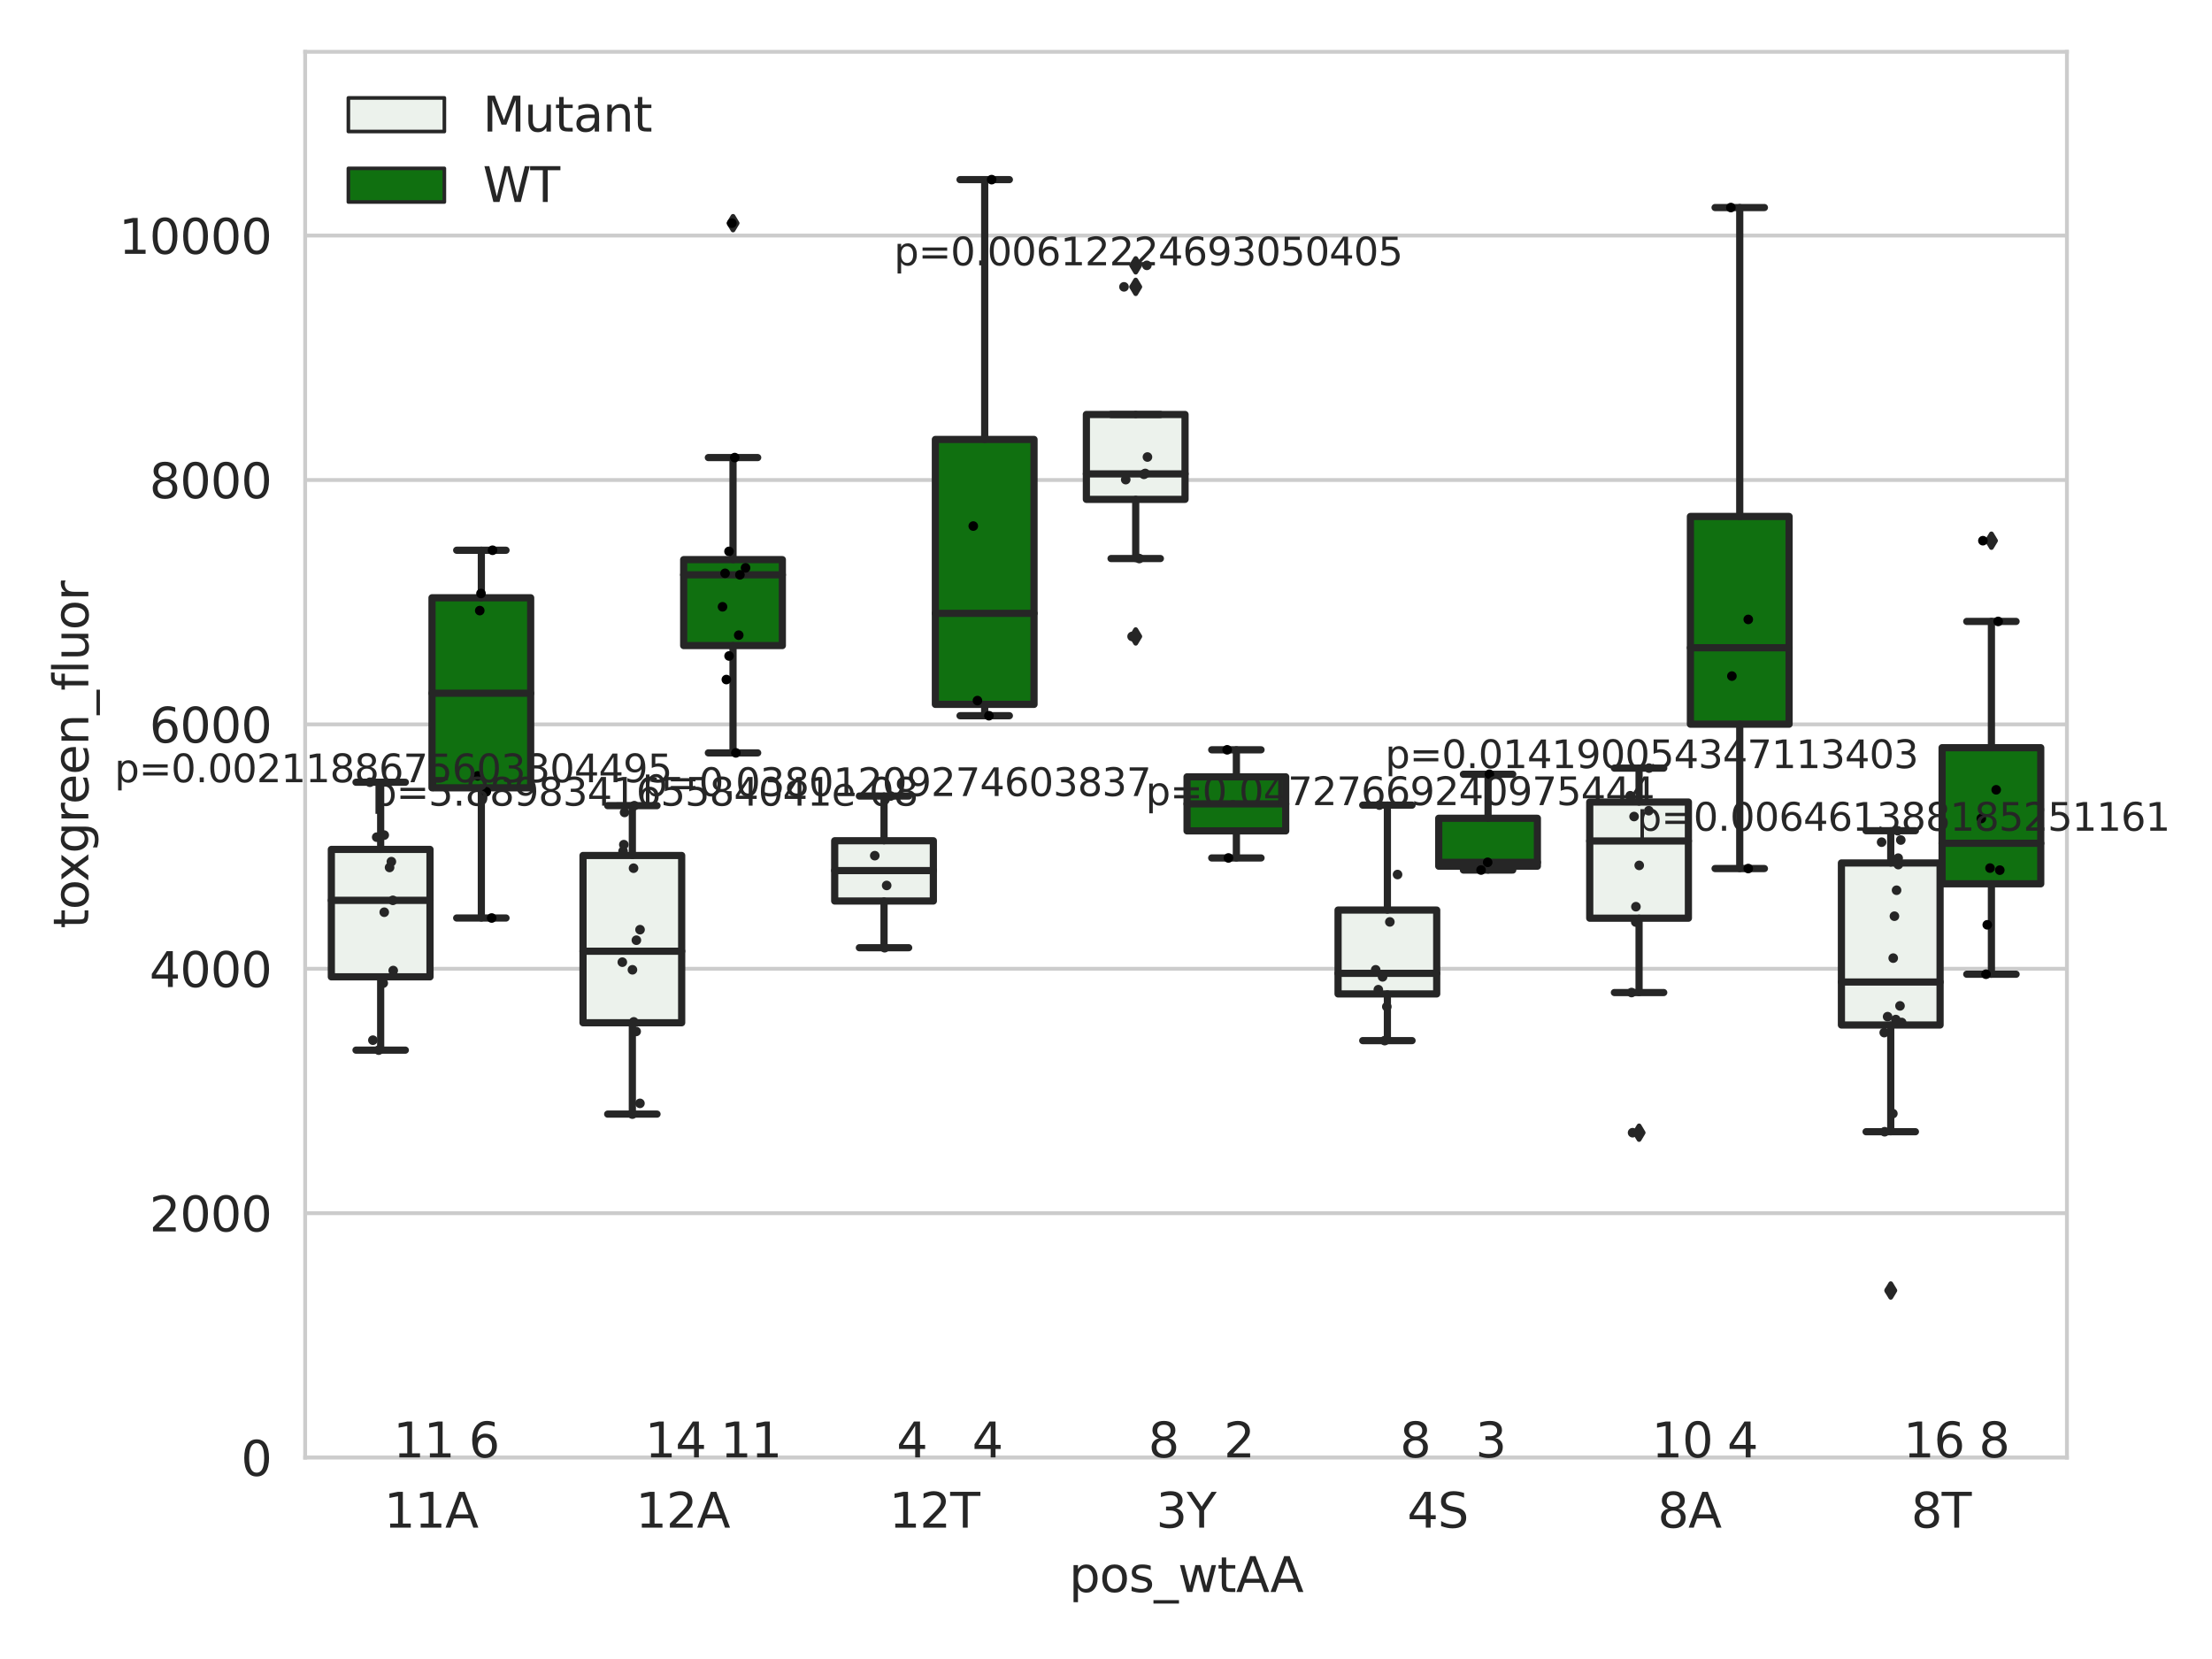 <?xml version="1.0" encoding="utf-8" standalone="no"?>
<!DOCTYPE svg PUBLIC "-//W3C//DTD SVG 1.1//EN"
  "http://www.w3.org/Graphics/SVG/1.1/DTD/svg11.dtd">
<svg xmlns:xlink="http://www.w3.org/1999/xlink" width="460.8pt" height="345.6pt" viewBox="0 0 460.8 345.6" xmlns="http://www.w3.org/2000/svg" version="1.1">
 <defs>
  <style type="text/css">*{stroke-linejoin: round; stroke-linecap: butt}</style>
 </defs>
 <g id="figure_1">
  <g id="patch_1">
   <path d="M 0 345.6 
L 460.8 345.6 
L 460.8 0 
L 0 0 
z
" style="fill: #ffffff"/>
  </g>
  <g id="axes_1">
   <g id="patch_2">
    <path d="M 63.571 303.64 
L 430.578 303.64 
L 430.578 10.8 
L 63.571 10.8 
z
" style="fill: #ffffff"/>
   </g>
   <g id="matplotlib.axis_1">
    <g id="xtick_1">
     <g id="text_1">
      <!-- 11A -->
      <g style="fill: #262626" transform="translate(80.003 318.238)scale(0.1 -0.1)">
       <defs>
        <path id="DejaVuSans-31" d="M 794 531 
L 1825 531 
L 1825 4091 
L 703 3866 
L 703 4441 
L 1819 4666 
L 2450 4666 
L 2450 531 
L 3481 531 
L 3481 0 
L 794 0 
L 794 531 
z
" transform="scale(0.016)"/>
        <path id="DejaVuSans-41" d="M 2188 4044 
L 1331 1722 
L 3047 1722 
L 2188 4044 
z
M 1831 4666 
L 2547 4666 
L 4325 0 
L 3669 0 
L 3244 1197 
L 1141 1197 
L 716 0 
L 50 0 
L 1831 4666 
z
" transform="scale(0.016)"/>
       </defs>
       <use xlink:href="#DejaVuSans-31"/>
       <use xlink:href="#DejaVuSans-31" x="63.623"/>
       <use xlink:href="#DejaVuSans-41" x="127.246"/>
      </g>
     </g>
    </g>
    <g id="xtick_2">
     <g id="text_2">
      <!-- 12A -->
      <g style="fill: #262626" transform="translate(132.433 318.238)scale(0.1 -0.1)">
       <defs>
        <path id="DejaVuSans-32" d="M 1228 531 
L 3431 531 
L 3431 0 
L 469 0 
L 469 531 
Q 828 903 1448 1529 
Q 2069 2156 2228 2338 
Q 2531 2678 2651 2914 
Q 2772 3150 2772 3378 
Q 2772 3750 2511 3984 
Q 2250 4219 1831 4219 
Q 1534 4219 1204 4116 
Q 875 4013 500 3803 
L 500 4441 
Q 881 4594 1212 4672 
Q 1544 4750 1819 4750 
Q 2544 4750 2975 4387 
Q 3406 4025 3406 3419 
Q 3406 3131 3298 2873 
Q 3191 2616 2906 2266 
Q 2828 2175 2409 1742 
Q 1991 1309 1228 531 
z
" transform="scale(0.016)"/>
       </defs>
       <use xlink:href="#DejaVuSans-31"/>
       <use xlink:href="#DejaVuSans-32" x="63.623"/>
       <use xlink:href="#DejaVuSans-41" x="127.246"/>
      </g>
     </g>
    </g>
    <g id="xtick_3">
     <g id="text_3">
      <!-- 12T -->
      <g style="fill: #262626" transform="translate(185.229 318.238)scale(0.1 -0.1)">
       <defs>
        <path id="DejaVuSans-54" d="M -19 4666 
L 3928 4666 
L 3928 4134 
L 2272 4134 
L 2272 0 
L 1638 0 
L 1638 4134 
L -19 4134 
L -19 4666 
z
" transform="scale(0.016)"/>
       </defs>
       <use xlink:href="#DejaVuSans-31"/>
       <use xlink:href="#DejaVuSans-32" x="63.623"/>
       <use xlink:href="#DejaVuSans-54" x="127.246"/>
      </g>
     </g>
    </g>
    <g id="xtick_4">
     <g id="text_4">
      <!-- 3Y -->
      <g style="fill: #262626" transform="translate(240.839 318.238)scale(0.1 -0.1)">
       <defs>
        <path id="DejaVuSans-33" d="M 2597 2516 
Q 3050 2419 3304 2112 
Q 3559 1806 3559 1356 
Q 3559 666 3084 287 
Q 2609 -91 1734 -91 
Q 1441 -91 1130 -33 
Q 819 25 488 141 
L 488 750 
Q 750 597 1062 519 
Q 1375 441 1716 441 
Q 2309 441 2620 675 
Q 2931 909 2931 1356 
Q 2931 1769 2642 2001 
Q 2353 2234 1838 2234 
L 1294 2234 
L 1294 2753 
L 1863 2753 
Q 2328 2753 2575 2939 
Q 2822 3125 2822 3475 
Q 2822 3834 2567 4026 
Q 2313 4219 1838 4219 
Q 1578 4219 1281 4162 
Q 984 4106 628 3988 
L 628 4550 
Q 988 4650 1302 4700 
Q 1616 4750 1894 4750 
Q 2613 4750 3031 4423 
Q 3450 4097 3450 3541 
Q 3450 3153 3228 2886 
Q 3006 2619 2597 2516 
z
" transform="scale(0.016)"/>
        <path id="DejaVuSans-59" d="M -13 4666 
L 666 4666 
L 1959 2747 
L 3244 4666 
L 3922 4666 
L 2272 2222 
L 2272 0 
L 1638 0 
L 1638 2222 
L -13 4666 
z
" transform="scale(0.016)"/>
       </defs>
       <use xlink:href="#DejaVuSans-33"/>
       <use xlink:href="#DejaVuSans-59" x="63.623"/>
      </g>
     </g>
    </g>
    <g id="xtick_5">
     <g id="text_5">
      <!-- 4S -->
      <g style="fill: #262626" transform="translate(293.148 318.238)scale(0.1 -0.1)">
       <defs>
        <path id="DejaVuSans-34" d="M 2419 4116 
L 825 1625 
L 2419 1625 
L 2419 4116 
z
M 2253 4666 
L 3047 4666 
L 3047 1625 
L 3713 1625 
L 3713 1100 
L 3047 1100 
L 3047 0 
L 2419 0 
L 2419 1100 
L 313 1100 
L 313 1709 
L 2253 4666 
z
" transform="scale(0.016)"/>
        <path id="DejaVuSans-53" d="M 3425 4513 
L 3425 3897 
Q 3066 4069 2747 4153 
Q 2428 4238 2131 4238 
Q 1616 4238 1336 4038 
Q 1056 3838 1056 3469 
Q 1056 3159 1242 3001 
Q 1428 2844 1947 2747 
L 2328 2669 
Q 3034 2534 3370 2195 
Q 3706 1856 3706 1288 
Q 3706 609 3251 259 
Q 2797 -91 1919 -91 
Q 1588 -91 1214 -16 
Q 841 59 441 206 
L 441 856 
Q 825 641 1194 531 
Q 1563 422 1919 422 
Q 2459 422 2753 634 
Q 3047 847 3047 1241 
Q 3047 1584 2836 1778 
Q 2625 1972 2144 2069 
L 1759 2144 
Q 1053 2284 737 2584 
Q 422 2884 422 3419 
Q 422 4038 858 4394 
Q 1294 4750 2059 4750 
Q 2388 4750 2728 4690 
Q 3069 4631 3425 4513 
z
" transform="scale(0.016)"/>
       </defs>
       <use xlink:href="#DejaVuSans-34"/>
       <use xlink:href="#DejaVuSans-53" x="63.623"/>
      </g>
     </g>
    </g>
    <g id="xtick_6">
     <g id="text_6">
      <!-- 8A -->
      <g style="fill: #262626" transform="translate(345.332 318.238)scale(0.1 -0.1)">
       <defs>
        <path id="DejaVuSans-38" d="M 2034 2216 
Q 1584 2216 1326 1975 
Q 1069 1734 1069 1313 
Q 1069 891 1326 650 
Q 1584 409 2034 409 
Q 2484 409 2743 651 
Q 3003 894 3003 1313 
Q 3003 1734 2745 1975 
Q 2488 2216 2034 2216 
z
M 1403 2484 
Q 997 2584 770 2862 
Q 544 3141 544 3541 
Q 544 4100 942 4425 
Q 1341 4750 2034 4750 
Q 2731 4750 3128 4425 
Q 3525 4100 3525 3541 
Q 3525 3141 3298 2862 
Q 3072 2584 2669 2484 
Q 3125 2378 3379 2068 
Q 3634 1759 3634 1313 
Q 3634 634 3220 271 
Q 2806 -91 2034 -91 
Q 1263 -91 848 271 
Q 434 634 434 1313 
Q 434 1759 690 2068 
Q 947 2378 1403 2484 
z
M 1172 3481 
Q 1172 3119 1398 2916 
Q 1625 2713 2034 2713 
Q 2441 2713 2670 2916 
Q 2900 3119 2900 3481 
Q 2900 3844 2670 4047 
Q 2441 4250 2034 4250 
Q 1625 4250 1398 4047 
Q 1172 3844 1172 3481 
z
" transform="scale(0.016)"/>
       </defs>
       <use xlink:href="#DejaVuSans-38"/>
       <use xlink:href="#DejaVuSans-41" x="63.623"/>
      </g>
     </g>
    </g>
    <g id="xtick_7">
     <g id="text_7">
      <!-- 8T -->
      <g style="fill: #262626" transform="translate(398.128 318.238)scale(0.1 -0.1)">
       <use xlink:href="#DejaVuSans-38"/>
       <use xlink:href="#DejaVuSans-54" x="63.623"/>
      </g>
     </g>
    </g>
    <g id="text_8">
     <!-- pos_wtAA -->
     <g style="fill: #262626" transform="translate(222.709 331.638)scale(0.1 -0.1)">
      <defs>
       <path id="DejaVuSans-70" d="M 1159 525 
L 1159 -1331 
L 581 -1331 
L 581 3500 
L 1159 3500 
L 1159 2969 
Q 1341 3281 1617 3432 
Q 1894 3584 2278 3584 
Q 2916 3584 3314 3078 
Q 3713 2572 3713 1747 
Q 3713 922 3314 415 
Q 2916 -91 2278 -91 
Q 1894 -91 1617 61 
Q 1341 213 1159 525 
z
M 3116 1747 
Q 3116 2381 2855 2742 
Q 2594 3103 2138 3103 
Q 1681 3103 1420 2742 
Q 1159 2381 1159 1747 
Q 1159 1113 1420 752 
Q 1681 391 2138 391 
Q 2594 391 2855 752 
Q 3116 1113 3116 1747 
z
" transform="scale(0.016)"/>
       <path id="DejaVuSans-6f" d="M 1959 3097 
Q 1497 3097 1228 2736 
Q 959 2375 959 1747 
Q 959 1119 1226 758 
Q 1494 397 1959 397 
Q 2419 397 2687 759 
Q 2956 1122 2956 1747 
Q 2956 2369 2687 2733 
Q 2419 3097 1959 3097 
z
M 1959 3584 
Q 2709 3584 3137 3096 
Q 3566 2609 3566 1747 
Q 3566 888 3137 398 
Q 2709 -91 1959 -91 
Q 1206 -91 779 398 
Q 353 888 353 1747 
Q 353 2609 779 3096 
Q 1206 3584 1959 3584 
z
" transform="scale(0.016)"/>
       <path id="DejaVuSans-73" d="M 2834 3397 
L 2834 2853 
Q 2591 2978 2328 3040 
Q 2066 3103 1784 3103 
Q 1356 3103 1142 2972 
Q 928 2841 928 2578 
Q 928 2378 1081 2264 
Q 1234 2150 1697 2047 
L 1894 2003 
Q 2506 1872 2764 1633 
Q 3022 1394 3022 966 
Q 3022 478 2636 193 
Q 2250 -91 1575 -91 
Q 1294 -91 989 -36 
Q 684 19 347 128 
L 347 722 
Q 666 556 975 473 
Q 1284 391 1588 391 
Q 1994 391 2212 530 
Q 2431 669 2431 922 
Q 2431 1156 2273 1281 
Q 2116 1406 1581 1522 
L 1381 1569 
Q 847 1681 609 1914 
Q 372 2147 372 2553 
Q 372 3047 722 3315 
Q 1072 3584 1716 3584 
Q 2034 3584 2315 3537 
Q 2597 3491 2834 3397 
z
" transform="scale(0.016)"/>
       <path id="DejaVuSans-5f" d="M 3263 -1063 
L 3263 -1509 
L -63 -1509 
L -63 -1063 
L 3263 -1063 
z
" transform="scale(0.016)"/>
       <path id="DejaVuSans-77" d="M 269 3500 
L 844 3500 
L 1563 769 
L 2278 3500 
L 2956 3500 
L 3675 769 
L 4391 3500 
L 4966 3500 
L 4050 0 
L 3372 0 
L 2619 2869 
L 1863 0 
L 1184 0 
L 269 3500 
z
" transform="scale(0.016)"/>
       <path id="DejaVuSans-74" d="M 1172 4494 
L 1172 3500 
L 2356 3500 
L 2356 3053 
L 1172 3053 
L 1172 1153 
Q 1172 725 1289 603 
Q 1406 481 1766 481 
L 2356 481 
L 2356 0 
L 1766 0 
Q 1100 0 847 248 
Q 594 497 594 1153 
L 594 3053 
L 172 3053 
L 172 3500 
L 594 3500 
L 594 4494 
L 1172 4494 
z
" transform="scale(0.016)"/>
      </defs>
      <use xlink:href="#DejaVuSans-70"/>
      <use xlink:href="#DejaVuSans-6f" x="63.477"/>
      <use xlink:href="#DejaVuSans-73" x="124.658"/>
      <use xlink:href="#DejaVuSans-5f" x="176.758"/>
      <use xlink:href="#DejaVuSans-77" x="226.758"/>
      <use xlink:href="#DejaVuSans-74" x="308.545"/>
      <use xlink:href="#DejaVuSans-41" x="347.754"/>
      <use xlink:href="#DejaVuSans-41" x="418.912"/>
     </g>
    </g>
   </g>
   <g id="matplotlib.axis_2">
    <g id="ytick_1">
     <g id="line2d_1">
      <path d="M 63.571 303.64 
L 430.578 303.64 
" clip-path="url(#pe10045ecef)" style="fill: none; stroke: #cccccc; stroke-width: 0.8; stroke-linecap: round"/>
     </g>
     <g id="text_9">
      <!-- 0 -->
      <g style="fill: #262626" transform="translate(50.209 307.439)scale(0.1 -0.1)">
       <defs>
        <path id="DejaVuSans-30" d="M 2034 4250 
Q 1547 4250 1301 3770 
Q 1056 3291 1056 2328 
Q 1056 1369 1301 889 
Q 1547 409 2034 409 
Q 2525 409 2770 889 
Q 3016 1369 3016 2328 
Q 3016 3291 2770 3770 
Q 2525 4250 2034 4250 
z
M 2034 4750 
Q 2819 4750 3233 4129 
Q 3647 3509 3647 2328 
Q 3647 1150 3233 529 
Q 2819 -91 2034 -91 
Q 1250 -91 836 529 
Q 422 1150 422 2328 
Q 422 3509 836 4129 
Q 1250 4750 2034 4750 
z
" transform="scale(0.016)"/>
       </defs>
       <use xlink:href="#DejaVuSans-30"/>
      </g>
     </g>
    </g>
    <g id="ytick_2">
     <g id="line2d_2">
      <path d="M 63.571 252.727 
L 430.578 252.727 
" clip-path="url(#pe10045ecef)" style="fill: none; stroke: #cccccc; stroke-width: 0.8; stroke-linecap: round"/>
     </g>
     <g id="text_10">
      <!-- 2000 -->
      <g style="fill: #262626" transform="translate(31.121 256.526)scale(0.1 -0.1)">
       <use xlink:href="#DejaVuSans-32"/>
       <use xlink:href="#DejaVuSans-30" x="63.623"/>
       <use xlink:href="#DejaVuSans-30" x="127.246"/>
       <use xlink:href="#DejaVuSans-30" x="190.869"/>
      </g>
     </g>
    </g>
    <g id="ytick_3">
     <g id="line2d_3">
      <path d="M 63.571 201.814 
L 430.578 201.814 
" clip-path="url(#pe10045ecef)" style="fill: none; stroke: #cccccc; stroke-width: 0.8; stroke-linecap: round"/>
     </g>
     <g id="text_11">
      <!-- 4000 -->
      <g style="fill: #262626" transform="translate(31.121 205.614)scale(0.1 -0.1)">
       <use xlink:href="#DejaVuSans-34"/>
       <use xlink:href="#DejaVuSans-30" x="63.623"/>
       <use xlink:href="#DejaVuSans-30" x="127.246"/>
       <use xlink:href="#DejaVuSans-30" x="190.869"/>
      </g>
     </g>
    </g>
    <g id="ytick_4">
     <g id="line2d_4">
      <path d="M 63.571 150.901 
L 430.578 150.901 
" clip-path="url(#pe10045ecef)" style="fill: none; stroke: #cccccc; stroke-width: 0.8; stroke-linecap: round"/>
     </g>
     <g id="text_12">
      <!-- 6000 -->
      <g style="fill: #262626" transform="translate(31.121 154.701)scale(0.1 -0.1)">
       <defs>
        <path id="DejaVuSans-36" d="M 2113 2584 
Q 1688 2584 1439 2293 
Q 1191 2003 1191 1497 
Q 1191 994 1439 701 
Q 1688 409 2113 409 
Q 2538 409 2786 701 
Q 3034 994 3034 1497 
Q 3034 2003 2786 2293 
Q 2538 2584 2113 2584 
z
M 3366 4563 
L 3366 3988 
Q 3128 4100 2886 4159 
Q 2644 4219 2406 4219 
Q 1781 4219 1451 3797 
Q 1122 3375 1075 2522 
Q 1259 2794 1537 2939 
Q 1816 3084 2150 3084 
Q 2853 3084 3261 2657 
Q 3669 2231 3669 1497 
Q 3669 778 3244 343 
Q 2819 -91 2113 -91 
Q 1303 -91 875 529 
Q 447 1150 447 2328 
Q 447 3434 972 4092 
Q 1497 4750 2381 4750 
Q 2619 4750 2861 4703 
Q 3103 4656 3366 4563 
z
" transform="scale(0.016)"/>
       </defs>
       <use xlink:href="#DejaVuSans-36"/>
       <use xlink:href="#DejaVuSans-30" x="63.623"/>
       <use xlink:href="#DejaVuSans-30" x="127.246"/>
       <use xlink:href="#DejaVuSans-30" x="190.869"/>
      </g>
     </g>
    </g>
    <g id="ytick_5">
     <g id="line2d_5">
      <path d="M 63.571 99.989 
L 430.578 99.989 
" clip-path="url(#pe10045ecef)" style="fill: none; stroke: #cccccc; stroke-width: 0.8; stroke-linecap: round"/>
     </g>
     <g id="text_13">
      <!-- 8000 -->
      <g style="fill: #262626" transform="translate(31.121 103.788)scale(0.1 -0.1)">
       <use xlink:href="#DejaVuSans-38"/>
       <use xlink:href="#DejaVuSans-30" x="63.623"/>
       <use xlink:href="#DejaVuSans-30" x="127.246"/>
       <use xlink:href="#DejaVuSans-30" x="190.869"/>
      </g>
     </g>
    </g>
    <g id="ytick_6">
     <g id="line2d_6">
      <path d="M 63.571 49.076 
L 430.578 49.076 
" clip-path="url(#pe10045ecef)" style="fill: none; stroke: #cccccc; stroke-width: 0.8; stroke-linecap: round"/>
     </g>
     <g id="text_14">
      <!-- 10000 -->
      <g style="fill: #262626" transform="translate(24.759 52.875)scale(0.1 -0.1)">
       <use xlink:href="#DejaVuSans-31"/>
       <use xlink:href="#DejaVuSans-30" x="63.623"/>
       <use xlink:href="#DejaVuSans-30" x="127.246"/>
       <use xlink:href="#DejaVuSans-30" x="190.869"/>
       <use xlink:href="#DejaVuSans-30" x="254.492"/>
      </g>
     </g>
    </g>
    <g id="text_15">
     <!-- toxgreen_fluor -->
     <g style="fill: #262626" transform="translate(18.401 193.415)rotate(-90)scale(0.1 -0.1)">
      <defs>
       <path id="DejaVuSans-78" d="M 3513 3500 
L 2247 1797 
L 3578 0 
L 2900 0 
L 1881 1375 
L 863 0 
L 184 0 
L 1544 1831 
L 300 3500 
L 978 3500 
L 1906 2253 
L 2834 3500 
L 3513 3500 
z
" transform="scale(0.016)"/>
       <path id="DejaVuSans-67" d="M 2906 1791 
Q 2906 2416 2648 2759 
Q 2391 3103 1925 3103 
Q 1463 3103 1205 2759 
Q 947 2416 947 1791 
Q 947 1169 1205 825 
Q 1463 481 1925 481 
Q 2391 481 2648 825 
Q 2906 1169 2906 1791 
z
M 3481 434 
Q 3481 -459 3084 -895 
Q 2688 -1331 1869 -1331 
Q 1566 -1331 1297 -1286 
Q 1028 -1241 775 -1147 
L 775 -588 
Q 1028 -725 1275 -790 
Q 1522 -856 1778 -856 
Q 2344 -856 2625 -561 
Q 2906 -266 2906 331 
L 2906 616 
Q 2728 306 2450 153 
Q 2172 0 1784 0 
Q 1141 0 747 490 
Q 353 981 353 1791 
Q 353 2603 747 3093 
Q 1141 3584 1784 3584 
Q 2172 3584 2450 3431 
Q 2728 3278 2906 2969 
L 2906 3500 
L 3481 3500 
L 3481 434 
z
" transform="scale(0.016)"/>
       <path id="DejaVuSans-72" d="M 2631 2963 
Q 2534 3019 2420 3045 
Q 2306 3072 2169 3072 
Q 1681 3072 1420 2755 
Q 1159 2438 1159 1844 
L 1159 0 
L 581 0 
L 581 3500 
L 1159 3500 
L 1159 2956 
Q 1341 3275 1631 3429 
Q 1922 3584 2338 3584 
Q 2397 3584 2469 3576 
Q 2541 3569 2628 3553 
L 2631 2963 
z
" transform="scale(0.016)"/>
       <path id="DejaVuSans-65" d="M 3597 1894 
L 3597 1613 
L 953 1613 
Q 991 1019 1311 708 
Q 1631 397 2203 397 
Q 2534 397 2845 478 
Q 3156 559 3463 722 
L 3463 178 
Q 3153 47 2828 -22 
Q 2503 -91 2169 -91 
Q 1331 -91 842 396 
Q 353 884 353 1716 
Q 353 2575 817 3079 
Q 1281 3584 2069 3584 
Q 2775 3584 3186 3129 
Q 3597 2675 3597 1894 
z
M 3022 2063 
Q 3016 2534 2758 2815 
Q 2500 3097 2075 3097 
Q 1594 3097 1305 2825 
Q 1016 2553 972 2059 
L 3022 2063 
z
" transform="scale(0.016)"/>
       <path id="DejaVuSans-6e" d="M 3513 2113 
L 3513 0 
L 2938 0 
L 2938 2094 
Q 2938 2591 2744 2837 
Q 2550 3084 2163 3084 
Q 1697 3084 1428 2787 
Q 1159 2491 1159 1978 
L 1159 0 
L 581 0 
L 581 3500 
L 1159 3500 
L 1159 2956 
Q 1366 3272 1645 3428 
Q 1925 3584 2291 3584 
Q 2894 3584 3203 3211 
Q 3513 2838 3513 2113 
z
" transform="scale(0.016)"/>
       <path id="DejaVuSans-66" d="M 2375 4863 
L 2375 4384 
L 1825 4384 
Q 1516 4384 1395 4259 
Q 1275 4134 1275 3809 
L 1275 3500 
L 2222 3500 
L 2222 3053 
L 1275 3053 
L 1275 0 
L 697 0 
L 697 3053 
L 147 3053 
L 147 3500 
L 697 3500 
L 697 3744 
Q 697 4328 969 4595 
Q 1241 4863 1831 4863 
L 2375 4863 
z
" transform="scale(0.016)"/>
       <path id="DejaVuSans-6c" d="M 603 4863 
L 1178 4863 
L 1178 0 
L 603 0 
L 603 4863 
z
" transform="scale(0.016)"/>
       <path id="DejaVuSans-75" d="M 544 1381 
L 544 3500 
L 1119 3500 
L 1119 1403 
Q 1119 906 1312 657 
Q 1506 409 1894 409 
Q 2359 409 2629 706 
Q 2900 1003 2900 1516 
L 2900 3500 
L 3475 3500 
L 3475 0 
L 2900 0 
L 2900 538 
Q 2691 219 2414 64 
Q 2138 -91 1772 -91 
Q 1169 -91 856 284 
Q 544 659 544 1381 
z
M 1991 3584 
L 1991 3584 
z
" transform="scale(0.016)"/>
      </defs>
      <use xlink:href="#DejaVuSans-74"/>
      <use xlink:href="#DejaVuSans-6f" x="39.209"/>
      <use xlink:href="#DejaVuSans-78" x="97.266"/>
      <use xlink:href="#DejaVuSans-67" x="156.445"/>
      <use xlink:href="#DejaVuSans-72" x="219.922"/>
      <use xlink:href="#DejaVuSans-65" x="258.785"/>
      <use xlink:href="#DejaVuSans-65" x="320.309"/>
      <use xlink:href="#DejaVuSans-6e" x="381.832"/>
      <use xlink:href="#DejaVuSans-5f" x="445.211"/>
      <use xlink:href="#DejaVuSans-66" x="495.211"/>
      <use xlink:href="#DejaVuSans-6c" x="530.416"/>
      <use xlink:href="#DejaVuSans-75" x="558.199"/>
      <use xlink:href="#DejaVuSans-6f" x="621.578"/>
      <use xlink:href="#DejaVuSans-72" x="682.76"/>
     </g>
    </g>
   </g>
   <g id="patch_3">
    <path d="M 69.024 203.494 
L 89.576 203.494 
L 89.576 176.947 
L 69.024 176.947 
L 69.024 203.494 
z
" clip-path="url(#pe10045ecef)" style="fill: #ecf2ec; stroke: #262626; stroke-width: 1.5; stroke-linejoin: miter"/>
   </g>
   <g id="patch_4">
    <path d="M 89.996 164.114 
L 110.548 164.114 
L 110.548 124.526 
L 89.996 124.526 
L 89.996 164.114 
z
" clip-path="url(#pe10045ecef)" style="fill: #107010; stroke: #262626; stroke-width: 1.5; stroke-linejoin: miter"/>
   </g>
   <g id="patch_5">
    <path d="M 121.453 213.06 
L 142.006 213.06 
L 142.006 178.21 
L 121.453 178.21 
L 121.453 213.06 
z
" clip-path="url(#pe10045ecef)" style="fill: #ecf2ec; stroke: #262626; stroke-width: 1.5; stroke-linejoin: miter"/>
   </g>
   <g id="patch_6">
    <path d="M 142.425 134.483 
L 162.978 134.483 
L 162.978 116.581 
L 142.425 116.581 
L 142.425 134.483 
z
" clip-path="url(#pe10045ecef)" style="fill: #107010; stroke: #262626; stroke-width: 1.5; stroke-linejoin: miter"/>
   </g>
   <g id="patch_7">
    <path d="M 173.883 187.7 
L 194.435 187.7 
L 194.435 175.144 
L 173.883 175.144 
L 173.883 187.7 
z
" clip-path="url(#pe10045ecef)" style="fill: #ecf2ec; stroke: #262626; stroke-width: 1.5; stroke-linejoin: miter"/>
   </g>
   <g id="patch_8">
    <path d="M 194.855 146.734 
L 215.407 146.734 
L 215.407 91.547 
L 194.855 91.547 
L 194.855 146.734 
z
" clip-path="url(#pe10045ecef)" style="fill: #107010; stroke: #262626; stroke-width: 1.5; stroke-linejoin: miter"/>
   </g>
   <g id="patch_9">
    <path d="M 226.312 104.026 
L 246.865 104.026 
L 246.865 86.343 
L 226.312 86.343 
L 226.312 104.026 
z
" clip-path="url(#pe10045ecef)" style="fill: #ecf2ec; stroke: #262626; stroke-width: 1.5; stroke-linejoin: miter"/>
   </g>
   <g id="patch_10">
    <path d="M 247.284 173.094 
L 267.837 173.094 
L 267.837 161.83 
L 247.284 161.83 
L 247.284 173.094 
z
" clip-path="url(#pe10045ecef)" style="fill: #107010; stroke: #262626; stroke-width: 1.5; stroke-linejoin: miter"/>
   </g>
   <g id="patch_11">
    <path d="M 278.742 207.053 
L 299.294 207.053 
L 299.294 189.583 
L 278.742 189.583 
L 278.742 207.053 
z
" clip-path="url(#pe10045ecef)" style="fill: #ecf2ec; stroke: #262626; stroke-width: 1.5; stroke-linejoin: miter"/>
   </g>
   <g id="patch_12">
    <path d="M 299.714 180.441 
L 320.266 180.441 
L 320.266 170.463 
L 299.714 170.463 
L 299.714 180.441 
z
" clip-path="url(#pe10045ecef)" style="fill: #107010; stroke: #262626; stroke-width: 1.5; stroke-linejoin: miter"/>
   </g>
   <g id="patch_13">
    <path d="M 331.171 191.278 
L 351.724 191.278 
L 351.724 167.078 
L 331.171 167.078 
L 331.171 191.278 
z
" clip-path="url(#pe10045ecef)" style="fill: #ecf2ec; stroke: #262626; stroke-width: 1.5; stroke-linejoin: miter"/>
   </g>
   <g id="patch_14">
    <path d="M 352.143 150.864 
L 372.696 150.864 
L 372.696 107.588 
L 352.143 107.588 
L 352.143 150.864 
z
" clip-path="url(#pe10045ecef)" style="fill: #107010; stroke: #262626; stroke-width: 1.5; stroke-linejoin: miter"/>
   </g>
   <g id="patch_15">
    <path d="M 383.601 213.53 
L 404.153 213.53 
L 404.153 179.773 
L 383.601 179.773 
L 383.601 213.53 
z
" clip-path="url(#pe10045ecef)" style="fill: #ecf2ec; stroke: #262626; stroke-width: 1.5; stroke-linejoin: miter"/>
   </g>
   <g id="patch_16">
    <path d="M 404.573 184.115 
L 425.125 184.115 
L 425.125 155.76 
L 404.573 155.76 
L 404.573 184.115 
z
" clip-path="url(#pe10045ecef)" style="fill: #107010; stroke: #262626; stroke-width: 1.5; stroke-linejoin: miter"/>
   </g>
   <g id="patch_17">
    <path d="M 89.786 303.64 
L 89.786 303.64 
L 89.786 303.64 
L 89.786 303.64 
z
" clip-path="url(#pe10045ecef)" style="fill: #ecf2ec; stroke: #262626; stroke-width: 0.75; stroke-linejoin: miter"/>
   </g>
   <g id="patch_18">
    <path d="M 89.786 303.64 
L 89.786 303.64 
L 89.786 303.64 
L 89.786 303.64 
z
" clip-path="url(#pe10045ecef)" style="fill: #107010; stroke: #262626; stroke-width: 0.75; stroke-linejoin: miter"/>
   </g>
   <g id="PathCollection_1"/>
   <g id="PathCollection_2"/>
   <g id="line2d_7">
    <path d="M 79.3 203.494 
L 79.3 218.763 
" clip-path="url(#pe10045ecef)" style="fill: none; stroke: #262626; stroke-width: 1.5; stroke-linecap: round"/>
   </g>
   <g id="line2d_8">
    <path d="M 79.3 176.947 
L 79.3 162.954 
" clip-path="url(#pe10045ecef)" style="fill: none; stroke: #262626; stroke-width: 1.5; stroke-linecap: round"/>
   </g>
   <g id="line2d_9">
    <path d="M 74.162 218.763 
L 84.438 218.763 
" clip-path="url(#pe10045ecef)" style="fill: none; stroke: #262626; stroke-width: 1.5; stroke-linecap: round"/>
   </g>
   <g id="line2d_10">
    <path d="M 74.162 162.954 
L 84.438 162.954 
" clip-path="url(#pe10045ecef)" style="fill: none; stroke: #262626; stroke-width: 1.5; stroke-linecap: round"/>
   </g>
   <g id="line2d_11"/>
   <g id="line2d_12">
    <path d="M 100.272 164.114 
L 100.272 191.238 
" clip-path="url(#pe10045ecef)" style="fill: none; stroke: #262626; stroke-width: 1.5; stroke-linecap: round"/>
   </g>
   <g id="line2d_13">
    <path d="M 100.272 124.526 
L 100.272 114.629 
" clip-path="url(#pe10045ecef)" style="fill: none; stroke: #262626; stroke-width: 1.5; stroke-linecap: round"/>
   </g>
   <g id="line2d_14">
    <path d="M 95.134 191.238 
L 105.41 191.238 
" clip-path="url(#pe10045ecef)" style="fill: none; stroke: #262626; stroke-width: 1.5; stroke-linecap: round"/>
   </g>
   <g id="line2d_15">
    <path d="M 95.134 114.629 
L 105.41 114.629 
" clip-path="url(#pe10045ecef)" style="fill: none; stroke: #262626; stroke-width: 1.5; stroke-linecap: round"/>
   </g>
   <g id="line2d_16"/>
   <g id="line2d_17">
    <path d="M 131.73 213.06 
L 131.73 232.088 
" clip-path="url(#pe10045ecef)" style="fill: none; stroke: #262626; stroke-width: 1.5; stroke-linecap: round"/>
   </g>
   <g id="line2d_18">
    <path d="M 131.73 178.21 
L 131.73 167.833 
" clip-path="url(#pe10045ecef)" style="fill: none; stroke: #262626; stroke-width: 1.5; stroke-linecap: round"/>
   </g>
   <g id="line2d_19">
    <path d="M 126.591 232.088 
L 136.868 232.088 
" clip-path="url(#pe10045ecef)" style="fill: none; stroke: #262626; stroke-width: 1.5; stroke-linecap: round"/>
   </g>
   <g id="line2d_20">
    <path d="M 126.591 167.833 
L 136.868 167.833 
" clip-path="url(#pe10045ecef)" style="fill: none; stroke: #262626; stroke-width: 1.5; stroke-linecap: round"/>
   </g>
   <g id="line2d_21"/>
   <g id="line2d_22">
    <path d="M 152.701 134.483 
L 152.701 156.839 
" clip-path="url(#pe10045ecef)" style="fill: none; stroke: #262626; stroke-width: 1.5; stroke-linecap: round"/>
   </g>
   <g id="line2d_23">
    <path d="M 152.701 116.581 
L 152.701 95.32 
" clip-path="url(#pe10045ecef)" style="fill: none; stroke: #262626; stroke-width: 1.5; stroke-linecap: round"/>
   </g>
   <g id="line2d_24">
    <path d="M 147.563 156.839 
L 157.839 156.839 
" clip-path="url(#pe10045ecef)" style="fill: none; stroke: #262626; stroke-width: 1.5; stroke-linecap: round"/>
   </g>
   <g id="line2d_25">
    <path d="M 147.563 95.32 
L 157.839 95.32 
" clip-path="url(#pe10045ecef)" style="fill: none; stroke: #262626; stroke-width: 1.5; stroke-linecap: round"/>
   </g>
   <g id="line2d_26">
    <defs>
     <path id="m329cda7154" d="M -0 1.414 
L 0.849 0 
L 0 -1.414 
L -0.849 -0 
z
" style="stroke: #262626; stroke-linejoin: miter"/>
    </defs>
    <g clip-path="url(#pe10045ecef)">
     <use xlink:href="#m329cda7154" x="152.701" y="46.489" style="fill: #262626; stroke: #262626; stroke-linejoin: miter"/>
    </g>
   </g>
   <g id="line2d_27">
    <path d="M 184.159 187.7 
L 184.159 197.428 
" clip-path="url(#pe10045ecef)" style="fill: none; stroke: #262626; stroke-width: 1.5; stroke-linecap: round"/>
   </g>
   <g id="line2d_28">
    <path d="M 184.159 175.144 
L 184.159 165.824 
" clip-path="url(#pe10045ecef)" style="fill: none; stroke: #262626; stroke-width: 1.5; stroke-linecap: round"/>
   </g>
   <g id="line2d_29">
    <path d="M 179.021 197.428 
L 189.297 197.428 
" clip-path="url(#pe10045ecef)" style="fill: none; stroke: #262626; stroke-width: 1.5; stroke-linecap: round"/>
   </g>
   <g id="line2d_30">
    <path d="M 179.021 165.824 
L 189.297 165.824 
" clip-path="url(#pe10045ecef)" style="fill: none; stroke: #262626; stroke-width: 1.5; stroke-linecap: round"/>
   </g>
   <g id="line2d_31"/>
   <g id="line2d_32">
    <path d="M 205.131 146.734 
L 205.131 149.096 
" clip-path="url(#pe10045ecef)" style="fill: none; stroke: #262626; stroke-width: 1.5; stroke-linecap: round"/>
   </g>
   <g id="line2d_33">
    <path d="M 205.131 91.547 
L 205.131 37.422 
" clip-path="url(#pe10045ecef)" style="fill: none; stroke: #262626; stroke-width: 1.5; stroke-linecap: round"/>
   </g>
   <g id="line2d_34">
    <path d="M 199.993 149.096 
L 210.269 149.096 
" clip-path="url(#pe10045ecef)" style="fill: none; stroke: #262626; stroke-width: 1.5; stroke-linecap: round"/>
   </g>
   <g id="line2d_35">
    <path d="M 199.993 37.422 
L 210.269 37.422 
" clip-path="url(#pe10045ecef)" style="fill: none; stroke: #262626; stroke-width: 1.5; stroke-linecap: round"/>
   </g>
   <g id="line2d_36"/>
   <g id="line2d_37">
    <path d="M 236.589 104.026 
L 236.589 116.354 
" clip-path="url(#pe10045ecef)" style="fill: none; stroke: #262626; stroke-width: 1.5; stroke-linecap: round"/>
   </g>
   <g id="line2d_38">
    <path d="M 236.589 86.343 
L 236.589 86.343 
" clip-path="url(#pe10045ecef)" style="fill: none; stroke: #262626; stroke-width: 1.5; stroke-linecap: round"/>
   </g>
   <g id="line2d_39">
    <path d="M 231.45 116.354 
L 241.727 116.354 
" clip-path="url(#pe10045ecef)" style="fill: none; stroke: #262626; stroke-width: 1.5; stroke-linecap: round"/>
   </g>
   <g id="line2d_40">
    <path d="M 231.45 86.343 
L 241.727 86.343 
" clip-path="url(#pe10045ecef)" style="fill: none; stroke: #262626; stroke-width: 1.5; stroke-linecap: round"/>
   </g>
   <g id="line2d_41">
    <g clip-path="url(#pe10045ecef)">
     <use xlink:href="#m329cda7154" x="236.589" y="132.584" style="fill: #262626; stroke: #262626; stroke-linejoin: miter"/>
     <use xlink:href="#m329cda7154" x="236.589" y="59.758" style="fill: #262626; stroke: #262626; stroke-linejoin: miter"/>
     <use xlink:href="#m329cda7154" x="236.589" y="55.276" style="fill: #262626; stroke: #262626; stroke-linejoin: miter"/>
    </g>
   </g>
   <g id="line2d_42">
    <path d="M 257.56 173.094 
L 257.56 178.725 
" clip-path="url(#pe10045ecef)" style="fill: none; stroke: #262626; stroke-width: 1.5; stroke-linecap: round"/>
   </g>
   <g id="line2d_43">
    <path d="M 257.56 161.83 
L 257.56 156.198 
" clip-path="url(#pe10045ecef)" style="fill: none; stroke: #262626; stroke-width: 1.5; stroke-linecap: round"/>
   </g>
   <g id="line2d_44">
    <path d="M 252.422 178.725 
L 262.698 178.725 
" clip-path="url(#pe10045ecef)" style="fill: none; stroke: #262626; stroke-width: 1.5; stroke-linecap: round"/>
   </g>
   <g id="line2d_45">
    <path d="M 252.422 156.198 
L 262.698 156.198 
" clip-path="url(#pe10045ecef)" style="fill: none; stroke: #262626; stroke-width: 1.5; stroke-linecap: round"/>
   </g>
   <g id="line2d_46"/>
   <g id="line2d_47">
    <path d="M 289.018 207.053 
L 289.018 216.78 
" clip-path="url(#pe10045ecef)" style="fill: none; stroke: #262626; stroke-width: 1.5; stroke-linecap: round"/>
   </g>
   <g id="line2d_48">
    <path d="M 289.018 189.583 
L 289.018 167.721 
" clip-path="url(#pe10045ecef)" style="fill: none; stroke: #262626; stroke-width: 1.5; stroke-linecap: round"/>
   </g>
   <g id="line2d_49">
    <path d="M 283.88 216.78 
L 294.156 216.78 
" clip-path="url(#pe10045ecef)" style="fill: none; stroke: #262626; stroke-width: 1.5; stroke-linecap: round"/>
   </g>
   <g id="line2d_50">
    <path d="M 283.88 167.721 
L 294.156 167.721 
" clip-path="url(#pe10045ecef)" style="fill: none; stroke: #262626; stroke-width: 1.5; stroke-linecap: round"/>
   </g>
   <g id="line2d_51"/>
   <g id="line2d_52">
    <path d="M 309.99 180.441 
L 309.99 181.245 
" clip-path="url(#pe10045ecef)" style="fill: none; stroke: #262626; stroke-width: 1.5; stroke-linecap: round"/>
   </g>
   <g id="line2d_53">
    <path d="M 309.99 170.463 
L 309.99 161.29 
" clip-path="url(#pe10045ecef)" style="fill: none; stroke: #262626; stroke-width: 1.5; stroke-linecap: round"/>
   </g>
   <g id="line2d_54">
    <path d="M 304.852 181.245 
L 315.128 181.245 
" clip-path="url(#pe10045ecef)" style="fill: none; stroke: #262626; stroke-width: 1.5; stroke-linecap: round"/>
   </g>
   <g id="line2d_55">
    <path d="M 304.852 161.29 
L 315.128 161.29 
" clip-path="url(#pe10045ecef)" style="fill: none; stroke: #262626; stroke-width: 1.5; stroke-linecap: round"/>
   </g>
   <g id="line2d_56"/>
   <g id="line2d_57">
    <path d="M 341.448 191.278 
L 341.448 206.765 
" clip-path="url(#pe10045ecef)" style="fill: none; stroke: #262626; stroke-width: 1.5; stroke-linecap: round"/>
   </g>
   <g id="line2d_58">
    <path d="M 341.448 167.078 
L 341.448 160.012 
" clip-path="url(#pe10045ecef)" style="fill: none; stroke: #262626; stroke-width: 1.5; stroke-linecap: round"/>
   </g>
   <g id="line2d_59">
    <path d="M 336.309 206.765 
L 346.586 206.765 
" clip-path="url(#pe10045ecef)" style="fill: none; stroke: #262626; stroke-width: 1.5; stroke-linecap: round"/>
   </g>
   <g id="line2d_60">
    <path d="M 336.309 160.012 
L 346.586 160.012 
" clip-path="url(#pe10045ecef)" style="fill: none; stroke: #262626; stroke-width: 1.5; stroke-linecap: round"/>
   </g>
   <g id="line2d_61">
    <g clip-path="url(#pe10045ecef)">
     <use xlink:href="#m329cda7154" x="341.448" y="235.961" style="fill: #262626; stroke: #262626; stroke-linejoin: miter"/>
    </g>
   </g>
   <g id="line2d_62">
    <path d="M 362.419 150.864 
L 362.419 180.935 
" clip-path="url(#pe10045ecef)" style="fill: none; stroke: #262626; stroke-width: 1.5; stroke-linecap: round"/>
   </g>
   <g id="line2d_63">
    <path d="M 362.419 107.588 
L 362.419 43.237 
" clip-path="url(#pe10045ecef)" style="fill: none; stroke: #262626; stroke-width: 1.5; stroke-linecap: round"/>
   </g>
   <g id="line2d_64">
    <path d="M 357.281 180.935 
L 367.557 180.935 
" clip-path="url(#pe10045ecef)" style="fill: none; stroke: #262626; stroke-width: 1.5; stroke-linecap: round"/>
   </g>
   <g id="line2d_65">
    <path d="M 357.281 43.237 
L 367.557 43.237 
" clip-path="url(#pe10045ecef)" style="fill: none; stroke: #262626; stroke-width: 1.5; stroke-linecap: round"/>
   </g>
   <g id="line2d_66"/>
   <g id="line2d_67">
    <path d="M 393.877 213.53 
L 393.877 235.759 
" clip-path="url(#pe10045ecef)" style="fill: none; stroke: #262626; stroke-width: 1.5; stroke-linecap: round"/>
   </g>
   <g id="line2d_68">
    <path d="M 393.877 179.773 
L 393.877 173.054 
" clip-path="url(#pe10045ecef)" style="fill: none; stroke: #262626; stroke-width: 1.5; stroke-linecap: round"/>
   </g>
   <g id="line2d_69">
    <path d="M 388.739 235.759 
L 399.015 235.759 
" clip-path="url(#pe10045ecef)" style="fill: none; stroke: #262626; stroke-width: 1.5; stroke-linecap: round"/>
   </g>
   <g id="line2d_70">
    <path d="M 388.739 173.054 
L 399.015 173.054 
" clip-path="url(#pe10045ecef)" style="fill: none; stroke: #262626; stroke-width: 1.5; stroke-linecap: round"/>
   </g>
   <g id="line2d_71">
    <g clip-path="url(#pe10045ecef)">
     <use xlink:href="#m329cda7154" x="393.877" y="268.836" style="fill: #262626; stroke: #262626; stroke-linejoin: miter"/>
    </g>
   </g>
   <g id="line2d_72">
    <path d="M 414.849 184.115 
L 414.849 202.948 
" clip-path="url(#pe10045ecef)" style="fill: none; stroke: #262626; stroke-width: 1.5; stroke-linecap: round"/>
   </g>
   <g id="line2d_73">
    <path d="M 414.849 155.76 
L 414.849 129.454 
" clip-path="url(#pe10045ecef)" style="fill: none; stroke: #262626; stroke-width: 1.5; stroke-linecap: round"/>
   </g>
   <g id="line2d_74">
    <path d="M 409.711 202.948 
L 419.987 202.948 
" clip-path="url(#pe10045ecef)" style="fill: none; stroke: #262626; stroke-width: 1.5; stroke-linecap: round"/>
   </g>
   <g id="line2d_75">
    <path d="M 409.711 129.454 
L 419.987 129.454 
" clip-path="url(#pe10045ecef)" style="fill: none; stroke: #262626; stroke-width: 1.5; stroke-linecap: round"/>
   </g>
   <g id="line2d_76">
    <g clip-path="url(#pe10045ecef)">
     <use xlink:href="#m329cda7154" x="414.849" y="112.636" style="fill: #262626; stroke: #262626; stroke-linejoin: miter"/>
    </g>
   </g>
   <g id="line2d_77">
    <path d="M 69.024 187.558 
L 89.576 187.558 
" clip-path="url(#pe10045ecef)" style="fill: none; stroke: #262626; stroke-width: 1.5; stroke-linecap: round"/>
   </g>
   <g id="line2d_78">
    <path d="M 89.996 144.414 
L 110.548 144.414 
" clip-path="url(#pe10045ecef)" style="fill: none; stroke: #262626; stroke-width: 1.5; stroke-linecap: round"/>
   </g>
   <g id="line2d_79">
    <path d="M 121.453 198.151 
L 142.006 198.151 
" clip-path="url(#pe10045ecef)" style="fill: none; stroke: #262626; stroke-width: 1.5; stroke-linecap: round"/>
   </g>
   <g id="line2d_80">
    <path d="M 142.425 119.747 
L 162.978 119.747 
" clip-path="url(#pe10045ecef)" style="fill: none; stroke: #262626; stroke-width: 1.5; stroke-linecap: round"/>
   </g>
   <g id="line2d_81">
    <path d="M 173.883 181.354 
L 194.435 181.354 
" clip-path="url(#pe10045ecef)" style="fill: none; stroke: #262626; stroke-width: 1.5; stroke-linecap: round"/>
   </g>
   <g id="line2d_82">
    <path d="M 194.855 127.768 
L 215.407 127.768 
" clip-path="url(#pe10045ecef)" style="fill: none; stroke: #262626; stroke-width: 1.5; stroke-linecap: round"/>
   </g>
   <g id="line2d_83">
    <path d="M 226.312 98.721 
L 246.865 98.721 
" clip-path="url(#pe10045ecef)" style="fill: none; stroke: #262626; stroke-width: 1.5; stroke-linecap: round"/>
   </g>
   <g id="line2d_84">
    <path d="M 247.284 167.462 
L 267.837 167.462 
" clip-path="url(#pe10045ecef)" style="fill: none; stroke: #262626; stroke-width: 1.5; stroke-linecap: round"/>
   </g>
   <g id="line2d_85">
    <path d="M 278.742 202.763 
L 299.294 202.763 
" clip-path="url(#pe10045ecef)" style="fill: none; stroke: #262626; stroke-width: 1.5; stroke-linecap: round"/>
   </g>
   <g id="line2d_86">
    <path d="M 299.714 179.636 
L 320.266 179.636 
" clip-path="url(#pe10045ecef)" style="fill: none; stroke: #262626; stroke-width: 1.5; stroke-linecap: round"/>
   </g>
   <g id="line2d_87">
    <path d="M 331.171 175.188 
L 351.724 175.188 
" clip-path="url(#pe10045ecef)" style="fill: none; stroke: #262626; stroke-width: 1.5; stroke-linecap: round"/>
   </g>
   <g id="line2d_88">
    <path d="M 352.143 134.94 
L 372.696 134.94 
" clip-path="url(#pe10045ecef)" style="fill: none; stroke: #262626; stroke-width: 1.5; stroke-linecap: round"/>
   </g>
   <g id="line2d_89">
    <path d="M 383.601 204.568 
L 404.153 204.568 
" clip-path="url(#pe10045ecef)" style="fill: none; stroke: #262626; stroke-width: 1.5; stroke-linecap: round"/>
   </g>
   <g id="line2d_90">
    <path d="M 404.573 175.673 
L 425.125 175.673 
" clip-path="url(#pe10045ecef)" style="fill: none; stroke: #262626; stroke-width: 1.5; stroke-linecap: round"/>
   </g>
   <g id="patch_19">
    <path d="M 63.571 303.64 
L 63.571 10.8 
" style="fill: none; stroke: #cccccc; stroke-width: 0.8; stroke-linejoin: miter; stroke-linecap: square"/>
   </g>
   <g id="patch_20">
    <path d="M 430.578 303.64 
L 430.578 10.8 
" style="fill: none; stroke: #cccccc; stroke-width: 0.8; stroke-linejoin: miter; stroke-linecap: square"/>
   </g>
   <g id="patch_21">
    <path d="M 63.571 303.64 
L 430.578 303.64 
" style="fill: none; stroke: #cccccc; stroke-width: 0.8; stroke-linejoin: miter; stroke-linecap: square"/>
   </g>
   <g id="patch_22">
    <path d="M 63.571 10.8 
L 430.578 10.8 
" style="fill: none; stroke: #cccccc; stroke-width: 0.8; stroke-linejoin: miter; stroke-linecap: square"/>
   </g>
   <g id="PathCollection_3">
    <defs>
     <path id="C0_0_2514e6c737" d="M 0 1 
C 0.265 1 0.52 0.895 0.707 0.707 
C 0.895 0.52 1 0.265 1 -0 
C 1 -0.265 0.895 -0.52 0.707 -0.707 
C 0.52 -0.895 0.265 -1 0 -1 
C -0.265 -1 -0.52 -0.895 -0.707 -0.707 
C -0.895 -0.52 -1 -0.265 -1 0 
C -1 0.265 -0.895 0.52 -0.707 0.707 
C -0.52 0.895 -0.265 1 0 1 
z
"/>
    </defs>
    <g clip-path="url(#pe10045ecef)">
     <use xlink:href="#C0_0_2514e6c737" x="77.681" y="216.689" style="fill: #262626"/>
    </g>
    <g clip-path="url(#pe10045ecef)">
     <use xlink:href="#C0_0_2514e6c737" x="80.043" y="173.966" style="fill: #262626"/>
    </g>
    <g clip-path="url(#pe10045ecef)">
     <use xlink:href="#C0_0_2514e6c737" x="81.843" y="187.558" style="fill: #262626"/>
    </g>
    <g clip-path="url(#pe10045ecef)">
     <use xlink:href="#C0_0_2514e6c737" x="80.047" y="190.032" style="fill: #262626"/>
    </g>
    <g clip-path="url(#pe10045ecef)">
     <use xlink:href="#C0_0_2514e6c737" x="81.913" y="202.18" style="fill: #262626"/>
    </g>
    <g clip-path="url(#pe10045ecef)">
     <use xlink:href="#C0_0_2514e6c737" x="79.836" y="204.808" style="fill: #262626"/>
    </g>
    <g clip-path="url(#pe10045ecef)">
     <use xlink:href="#C0_0_2514e6c737" x="78.889" y="218.763" style="fill: #262626"/>
    </g>
    <g clip-path="url(#pe10045ecef)">
     <use xlink:href="#C0_0_2514e6c737" x="77.055" y="162.954" style="fill: #262626"/>
    </g>
    <g clip-path="url(#pe10045ecef)">
     <use xlink:href="#C0_0_2514e6c737" x="78.475" y="174.397" style="fill: #262626"/>
    </g>
    <g clip-path="url(#pe10045ecef)">
     <use xlink:href="#C0_0_2514e6c737" x="81.154" y="180.713" style="fill: #262626"/>
    </g>
    <g clip-path="url(#pe10045ecef)">
     <use xlink:href="#C0_0_2514e6c737" x="81.533" y="179.497" style="fill: #262626"/>
    </g>
   </g>
   <g id="PathCollection_4">
    <defs>
     <path id="C1_0_ecc30881ea" d="M 0 1 
C 0.265 1 0.52 0.895 0.707 0.707 
C 0.895 0.52 1 0.265 1 -0 
C 1 -0.265 0.895 -0.52 0.707 -0.707 
C 0.52 -0.895 0.265 -1 0 -1 
C -0.265 -1 -0.52 -0.895 -0.707 -0.707 
C -0.895 -0.52 -1 -0.265 -1 0 
C -1 0.265 -0.895 0.52 -0.707 0.707 
C -0.52 0.895 -0.265 1 0 1 
z
"/>
    </defs>
    <g clip-path="url(#pe10045ecef)">
     <use xlink:href="#C1_0_ecc30881ea" x="100.198" y="123.635"/>
    </g>
    <g clip-path="url(#pe10045ecef)">
     <use xlink:href="#C1_0_ecc30881ea" x="101.306" y="164.942"/>
    </g>
    <g clip-path="url(#pe10045ecef)">
     <use xlink:href="#C1_0_ecc30881ea" x="102.604" y="114.629"/>
    </g>
    <g clip-path="url(#pe10045ecef)">
     <use xlink:href="#C1_0_ecc30881ea" x="99.512" y="161.629"/>
    </g>
    <g clip-path="url(#pe10045ecef)">
     <use xlink:href="#C1_0_ecc30881ea" x="99.942" y="127.199"/>
    </g>
    <g clip-path="url(#pe10045ecef)">
     <use xlink:href="#C1_0_ecc30881ea" x="102.427" y="191.238"/>
    </g>
   </g>
   <g id="PathCollection_5">
    <defs>
     <path id="C2_0_d7ed4ebe33" d="M 0 1 
C 0.265 1 0.52 0.895 0.707 0.707 
C 0.895 0.52 1 0.265 1 -0 
C 1 -0.265 0.895 -0.52 0.707 -0.707 
C 0.52 -0.895 0.265 -1 0 -1 
C -0.265 -1 -0.52 -0.895 -0.707 -0.707 
C -0.895 -0.52 -1 -0.265 -1 0 
C -1 0.265 -0.895 0.52 -0.707 0.707 
C -0.52 0.895 -0.265 1 0 1 
z
"/>
    </defs>
    <g clip-path="url(#pe10045ecef)">
     <use xlink:href="#C2_0_d7ed4ebe33" x="131.848" y="213.121" style="fill: #262626"/>
    </g>
    <g clip-path="url(#pe10045ecef)">
     <use xlink:href="#C2_0_d7ed4ebe33" x="129.794" y="177.327" style="fill: #262626"/>
    </g>
    <g clip-path="url(#pe10045ecef)">
     <use xlink:href="#C2_0_d7ed4ebe33" x="130.108" y="169.244" style="fill: #262626"/>
    </g>
    <g clip-path="url(#pe10045ecef)">
     <use xlink:href="#C2_0_d7ed4ebe33" x="132.028" y="212.874" style="fill: #262626"/>
    </g>
    <g clip-path="url(#pe10045ecef)">
     <use xlink:href="#C2_0_d7ed4ebe33" x="129.642" y="200.437" style="fill: #262626"/>
    </g>
    <g clip-path="url(#pe10045ecef)">
     <use xlink:href="#C2_0_d7ed4ebe33" x="129.955" y="175.955" style="fill: #262626"/>
    </g>
    <g clip-path="url(#pe10045ecef)">
     <use xlink:href="#C2_0_d7ed4ebe33" x="132.526" y="214.869" style="fill: #262626"/>
    </g>
    <g clip-path="url(#pe10045ecef)">
     <use xlink:href="#C2_0_d7ed4ebe33" x="132.569" y="195.864" style="fill: #262626"/>
    </g>
    <g clip-path="url(#pe10045ecef)">
     <use xlink:href="#C2_0_d7ed4ebe33" x="133.332" y="193.667" style="fill: #262626"/>
    </g>
    <g clip-path="url(#pe10045ecef)">
     <use xlink:href="#C2_0_d7ed4ebe33" x="133.312" y="229.851" style="fill: #262626"/>
    </g>
    <g clip-path="url(#pe10045ecef)">
     <use xlink:href="#C2_0_d7ed4ebe33" x="131.979" y="180.86" style="fill: #262626"/>
    </g>
    <g clip-path="url(#pe10045ecef)">
     <use xlink:href="#C2_0_d7ed4ebe33" x="131.749" y="202.026" style="fill: #262626"/>
    </g>
    <g clip-path="url(#pe10045ecef)">
     <use xlink:href="#C2_0_d7ed4ebe33" x="131.734" y="232.088" style="fill: #262626"/>
    </g>
    <g clip-path="url(#pe10045ecef)">
     <use xlink:href="#C2_0_d7ed4ebe33" x="132.144" y="167.833" style="fill: #262626"/>
    </g>
   </g>
   <g id="PathCollection_6">
    <defs>
     <path id="C3_0_e2f6c00328" d="M 0 1 
C 0.265 1 0.52 0.895 0.707 0.707 
C 0.895 0.52 1 0.265 1 -0 
C 1 -0.265 0.895 -0.52 0.707 -0.707 
C 0.52 -0.895 0.265 -1 0 -1 
C -0.265 -1 -0.52 -0.895 -0.707 -0.707 
C -0.895 -0.52 -1 -0.265 -1 0 
C -1 0.265 -0.895 0.52 -0.707 0.707 
C -0.52 0.895 -0.265 1 0 1 
z
"/>
    </defs>
    <g clip-path="url(#pe10045ecef)">
     <use xlink:href="#C3_0_e2f6c00328" x="151.314" y="141.565"/>
    </g>
    <g clip-path="url(#pe10045ecef)">
     <use xlink:href="#C3_0_e2f6c00328" x="151.882" y="136.652"/>
    </g>
    <g clip-path="url(#pe10045ecef)">
     <use xlink:href="#C3_0_e2f6c00328" x="151.867" y="114.865"/>
    </g>
    <g clip-path="url(#pe10045ecef)">
     <use xlink:href="#C3_0_e2f6c00328" x="153.058" y="95.32"/>
    </g>
    <g clip-path="url(#pe10045ecef)">
     <use xlink:href="#C3_0_e2f6c00328" x="154.138" y="119.747"/>
    </g>
    <g clip-path="url(#pe10045ecef)">
     <use xlink:href="#C3_0_e2f6c00328" x="153.892" y="132.314"/>
    </g>
    <g clip-path="url(#pe10045ecef)">
     <use xlink:href="#C3_0_e2f6c00328" x="155.311" y="118.297"/>
    </g>
    <g clip-path="url(#pe10045ecef)">
     <use xlink:href="#C3_0_e2f6c00328" x="152.468" y="46.489"/>
    </g>
    <g clip-path="url(#pe10045ecef)">
     <use xlink:href="#C3_0_e2f6c00328" x="151.045" y="119.43"/>
    </g>
    <g clip-path="url(#pe10045ecef)">
     <use xlink:href="#C3_0_e2f6c00328" x="150.516" y="126.406"/>
    </g>
    <g clip-path="url(#pe10045ecef)">
     <use xlink:href="#C3_0_e2f6c00328" x="153.291" y="156.839"/>
    </g>
   </g>
   <g id="PathCollection_7">
    <defs>
     <path id="C4_0_80c34fe7b9" d="M 0 1 
C 0.265 1 0.52 0.895 0.707 0.707 
C 0.895 0.52 1 0.265 1 -0 
C 1 -0.265 0.895 -0.52 0.707 -0.707 
C 0.52 -0.895 0.265 -1 0 -1 
C -0.265 -1 -0.52 -0.895 -0.707 -0.707 
C -0.895 -0.52 -1 -0.265 -1 0 
C -1 0.265 -0.895 0.52 -0.707 0.707 
C -0.52 0.895 -0.265 1 0 1 
z
"/>
    </defs>
    <g clip-path="url(#pe10045ecef)">
     <use xlink:href="#C4_0_80c34fe7b9" x="184.282" y="197.428" style="fill: #262626"/>
    </g>
    <g clip-path="url(#pe10045ecef)">
     <use xlink:href="#C4_0_80c34fe7b9" x="184.711" y="184.458" style="fill: #262626"/>
    </g>
    <g clip-path="url(#pe10045ecef)">
     <use xlink:href="#C4_0_80c34fe7b9" x="185.543" y="165.824" style="fill: #262626"/>
    </g>
    <g clip-path="url(#pe10045ecef)">
     <use xlink:href="#C4_0_80c34fe7b9" x="182.232" y="178.251" style="fill: #262626"/>
    </g>
   </g>
   <g id="PathCollection_8">
    <defs>
     <path id="C5_0_528eaf43e0" d="M 0 1 
C 0.265 1 0.52 0.895 0.707 0.707 
C 0.895 0.52 1 0.265 1 -0 
C 1 -0.265 0.895 -0.52 0.707 -0.707 
C 0.52 -0.895 0.265 -1 0 -1 
C -0.265 -1 -0.52 -0.895 -0.707 -0.707 
C -0.895 -0.52 -1 -0.265 -1 0 
C -1 0.265 -0.895 0.52 -0.707 0.707 
C -0.52 0.895 -0.265 1 0 1 
z
"/>
    </defs>
    <g clip-path="url(#pe10045ecef)">
     <use xlink:href="#C5_0_528eaf43e0" x="202.749" y="109.589"/>
    </g>
    <g clip-path="url(#pe10045ecef)">
     <use xlink:href="#C5_0_528eaf43e0" x="206.575" y="37.422"/>
    </g>
    <g clip-path="url(#pe10045ecef)">
     <use xlink:href="#C5_0_528eaf43e0" x="206.013" y="149.096"/>
    </g>
    <g clip-path="url(#pe10045ecef)">
     <use xlink:href="#C5_0_528eaf43e0" x="203.622" y="145.947"/>
    </g>
   </g>
   <g id="PathCollection_9">
    <defs>
     <path id="C6_0_83a15aeeda" d="M 0 1 
C 0.265 1 0.52 0.895 0.707 0.707 
C 0.895 0.52 1 0.265 1 -0 
C 1 -0.265 0.895 -0.52 0.707 -0.707 
C 0.52 -0.895 0.265 -1 0 -1 
C -0.265 -1 -0.52 -0.895 -0.707 -0.707 
C -0.895 -0.52 -1 -0.265 -1 0 
C -1 0.265 -0.895 0.52 -0.707 0.707 
C -0.52 0.895 -0.265 1 0 1 
z
"/>
    </defs>
    <g clip-path="url(#pe10045ecef)">
     <use xlink:href="#C6_0_83a15aeeda" x="239.034" y="95.205" style="fill: #262626"/>
    </g>
    <g clip-path="url(#pe10045ecef)">
     <use xlink:href="#C6_0_83a15aeeda" x="238.578" y="98.63" style="fill: #262626"/>
    </g>
    <g clip-path="url(#pe10045ecef)">
     <use xlink:href="#C6_0_83a15aeeda" x="234.147" y="59.758" style="fill: #262626"/>
    </g>
    <g clip-path="url(#pe10045ecef)">
     <use xlink:href="#C6_0_83a15aeeda" x="235.838" y="132.584" style="fill: #262626"/>
    </g>
    <g clip-path="url(#pe10045ecef)">
     <use xlink:href="#C6_0_83a15aeeda" x="237.328" y="116.354" style="fill: #262626"/>
    </g>
    <g clip-path="url(#pe10045ecef)">
     <use xlink:href="#C6_0_83a15aeeda" x="234.511" y="99.917" style="fill: #262626"/>
    </g>
    <g clip-path="url(#pe10045ecef)">
     <use xlink:href="#C6_0_83a15aeeda" x="238.297" y="98.812" style="fill: #262626"/>
    </g>
    <g clip-path="url(#pe10045ecef)">
     <use xlink:href="#C6_0_83a15aeeda" x="238.91" y="55.276" style="fill: #262626"/>
    </g>
   </g>
   <g id="PathCollection_10">
    <defs>
     <path id="C7_0_3b600fcd04" d="M 0 1 
C 0.265 1 0.52 0.895 0.707 0.707 
C 0.895 0.52 1 0.265 1 -0 
C 1 -0.265 0.895 -0.52 0.707 -0.707 
C 0.52 -0.895 0.265 -1 0 -1 
C -0.265 -1 -0.52 -0.895 -0.707 -0.707 
C -0.895 -0.52 -1 -0.265 -1 0 
C -1 0.265 -0.895 0.52 -0.707 0.707 
C -0.52 0.895 -0.265 1 0 1 
z
"/>
    </defs>
    <g clip-path="url(#pe10045ecef)">
     <use xlink:href="#C7_0_3b600fcd04" x="255.637" y="156.198"/>
    </g>
    <g clip-path="url(#pe10045ecef)">
     <use xlink:href="#C7_0_3b600fcd04" x="255.907" y="178.725"/>
    </g>
   </g>
   <g id="PathCollection_11">
    <defs>
     <path id="C8_0_92fcd28f70" d="M 0 1 
C 0.265 1 0.52 0.895 0.707 0.707 
C 0.895 0.52 1 0.265 1 -0 
C 1 -0.265 0.895 -0.52 0.707 -0.707 
C 0.52 -0.895 0.265 -1 0 -1 
C -0.265 -1 -0.52 -0.895 -0.707 -0.707 
C -0.895 -0.52 -1 -0.265 -1 0 
C -1 0.265 -0.895 0.52 -0.707 0.707 
C -0.52 0.895 -0.265 1 0 1 
z
"/>
    </defs>
    <g clip-path="url(#pe10045ecef)">
     <use xlink:href="#C8_0_92fcd28f70" x="288.9" y="209.711" style="fill: #262626"/>
    </g>
    <g clip-path="url(#pe10045ecef)">
     <use xlink:href="#C8_0_92fcd28f70" x="288.454" y="216.78" style="fill: #262626"/>
    </g>
    <g clip-path="url(#pe10045ecef)">
     <use xlink:href="#C8_0_92fcd28f70" x="286.578" y="202.029" style="fill: #262626"/>
    </g>
    <g clip-path="url(#pe10045ecef)">
     <use xlink:href="#C8_0_92fcd28f70" x="287.132" y="206.167" style="fill: #262626"/>
    </g>
    <g clip-path="url(#pe10045ecef)">
     <use xlink:href="#C8_0_92fcd28f70" x="288.017" y="203.498" style="fill: #262626"/>
    </g>
    <g clip-path="url(#pe10045ecef)">
     <use xlink:href="#C8_0_92fcd28f70" x="291.135" y="182.181" style="fill: #262626"/>
    </g>
    <g clip-path="url(#pe10045ecef)">
     <use xlink:href="#C8_0_92fcd28f70" x="287.354" y="167.721" style="fill: #262626"/>
    </g>
    <g clip-path="url(#pe10045ecef)">
     <use xlink:href="#C8_0_92fcd28f70" x="289.53" y="192.05" style="fill: #262626"/>
    </g>
   </g>
   <g id="PathCollection_12">
    <defs>
     <path id="C9_0_3bfb6debb9" d="M 0 1 
C 0.265 1 0.52 0.895 0.707 0.707 
C 0.895 0.52 1 0.265 1 -0 
C 1 -0.265 0.895 -0.52 0.707 -0.707 
C 0.52 -0.895 0.265 -1 0 -1 
C -0.265 -1 -0.52 -0.895 -0.707 -0.707 
C -0.895 -0.52 -1 -0.265 -1 0 
C -1 0.265 -0.895 0.52 -0.707 0.707 
C -0.52 0.895 -0.265 1 0 1 
z
"/>
    </defs>
    <g clip-path="url(#pe10045ecef)">
     <use xlink:href="#C9_0_3bfb6debb9" x="309.91" y="179.636"/>
    </g>
    <g clip-path="url(#pe10045ecef)">
     <use xlink:href="#C9_0_3bfb6debb9" x="310.266" y="161.29"/>
    </g>
    <g clip-path="url(#pe10045ecef)">
     <use xlink:href="#C9_0_3bfb6debb9" x="308.53" y="181.245"/>
    </g>
   </g>
   <g id="PathCollection_13">
    <defs>
     <path id="Ca_0_9a611f25e8" d="M 0 1 
C 0.265 1 0.52 0.895 0.707 0.707 
C 0.895 0.52 1 0.265 1 -0 
C 1 -0.265 0.895 -0.52 0.707 -0.707 
C 0.52 -0.895 0.265 -1 0 -1 
C -0.265 -1 -0.52 -0.895 -0.707 -0.707 
C -0.895 -0.52 -1 -0.265 -1 0 
C -1 0.265 -0.895 0.52 -0.707 0.707 
C -0.52 0.895 -0.265 1 0 1 
z
"/>
    </defs>
    <g clip-path="url(#pe10045ecef)">
     <use xlink:href="#Ca_0_9a611f25e8" x="339.723" y="166.476" style="fill: #262626"/>
    </g>
    <g clip-path="url(#pe10045ecef)">
     <use xlink:href="#Ca_0_9a611f25e8" x="339.611" y="165.761" style="fill: #262626"/>
    </g>
    <g clip-path="url(#pe10045ecef)">
     <use xlink:href="#Ca_0_9a611f25e8" x="340.408" y="170.099" style="fill: #262626"/>
    </g>
    <g clip-path="url(#pe10045ecef)">
     <use xlink:href="#Ca_0_9a611f25e8" x="340.759" y="192.078" style="fill: #262626"/>
    </g>
    <g clip-path="url(#pe10045ecef)">
     <use xlink:href="#Ca_0_9a611f25e8" x="340.1" y="235.961" style="fill: #262626"/>
    </g>
    <g clip-path="url(#pe10045ecef)">
     <use xlink:href="#Ca_0_9a611f25e8" x="341.48" y="180.276" style="fill: #262626"/>
    </g>
    <g clip-path="url(#pe10045ecef)">
     <use xlink:href="#Ca_0_9a611f25e8" x="343.474" y="168.884" style="fill: #262626"/>
    </g>
    <g clip-path="url(#pe10045ecef)">
     <use xlink:href="#Ca_0_9a611f25e8" x="343.516" y="160.012" style="fill: #262626"/>
    </g>
    <g clip-path="url(#pe10045ecef)">
     <use xlink:href="#Ca_0_9a611f25e8" x="340.791" y="188.88" style="fill: #262626"/>
    </g>
    <g clip-path="url(#pe10045ecef)">
     <use xlink:href="#Ca_0_9a611f25e8" x="339.882" y="206.765" style="fill: #262626"/>
    </g>
   </g>
   <g id="PathCollection_14">
    <defs>
     <path id="Cb_0_3cde920e75" d="M 0 1 
C 0.265 1 0.52 0.895 0.707 0.707 
C 0.895 0.52 1 0.265 1 -0 
C 1 -0.265 0.895 -0.52 0.707 -0.707 
C 0.52 -0.895 0.265 -1 0 -1 
C -0.265 -1 -0.52 -0.895 -0.707 -0.707 
C -0.895 -0.52 -1 -0.265 -1 0 
C -1 0.265 -0.895 0.52 -0.707 0.707 
C -0.52 0.895 -0.265 1 0 1 
z
"/>
    </defs>
    <g clip-path="url(#pe10045ecef)">
     <use xlink:href="#Cb_0_3cde920e75" x="364.192" y="180.935"/>
    </g>
    <g clip-path="url(#pe10045ecef)">
     <use xlink:href="#Cb_0_3cde920e75" x="360.571" y="43.237"/>
    </g>
    <g clip-path="url(#pe10045ecef)">
     <use xlink:href="#Cb_0_3cde920e75" x="364.196" y="129.038"/>
    </g>
    <g clip-path="url(#pe10045ecef)">
     <use xlink:href="#Cb_0_3cde920e75" x="360.785" y="140.841"/>
    </g>
   </g>
   <g id="PathCollection_15">
    <defs>
     <path id="Cc_0_8006a7d2ee" d="M 0 1 
C 0.265 1 0.52 0.895 0.707 0.707 
C 0.895 0.52 1 0.265 1 -0 
C 1 -0.265 0.895 -0.52 0.707 -0.707 
C 0.52 -0.895 0.265 -1 0 -1 
C -0.265 -1 -0.52 -0.895 -0.707 -0.707 
C -0.895 -0.52 -1 -0.265 -1 0 
C -1 0.265 -0.895 0.52 -0.707 0.707 
C -0.52 0.895 -0.265 1 0 1 
z
"/>
    </defs>
    <g clip-path="url(#pe10045ecef)">
     <use xlink:href="#Cc_0_8006a7d2ee" x="395.452" y="180.109" style="fill: #262626"/>
    </g>
    <g clip-path="url(#pe10045ecef)">
     <use xlink:href="#Cc_0_8006a7d2ee" x="394.934" y="212.392" style="fill: #262626"/>
    </g>
    <g clip-path="url(#pe10045ecef)">
     <use xlink:href="#Cc_0_8006a7d2ee" x="392.604" y="235.759" style="fill: #262626"/>
    </g>
    <g clip-path="url(#pe10045ecef)">
     <use xlink:href="#Cc_0_8006a7d2ee" x="394.318" y="231.982" style="fill: #262626"/>
    </g>
    <g clip-path="url(#pe10045ecef)">
     <use xlink:href="#Cc_0_8006a7d2ee" x="395.089" y="185.453" style="fill: #262626"/>
    </g>
    <g clip-path="url(#pe10045ecef)">
     <use xlink:href="#Cc_0_8006a7d2ee" x="395.422" y="178.762" style="fill: #262626"/>
    </g>
    <g clip-path="url(#pe10045ecef)">
     <use xlink:href="#Cc_0_8006a7d2ee" x="395.967" y="174.997" style="fill: #262626"/>
    </g>
    <g clip-path="url(#pe10045ecef)">
     <use xlink:href="#Cc_0_8006a7d2ee" x="394.392" y="199.593" style="fill: #262626"/>
    </g>
    <g clip-path="url(#pe10045ecef)">
     <use xlink:href="#Cc_0_8006a7d2ee" x="396.157" y="213.004" style="fill: #262626"/>
    </g>
    <g clip-path="url(#pe10045ecef)">
     <use xlink:href="#Cc_0_8006a7d2ee" x="392.519" y="215.108" style="fill: #262626"/>
    </g>
    <g clip-path="url(#pe10045ecef)">
     <use xlink:href="#Cc_0_8006a7d2ee" x="395.312" y="173.054" style="fill: #262626"/>
    </g>
    <g clip-path="url(#pe10045ecef)">
     <use xlink:href="#Cc_0_8006a7d2ee" x="393.222" y="211.788" style="fill: #262626"/>
    </g>
    <g clip-path="url(#pe10045ecef)">
     <use xlink:href="#Cc_0_8006a7d2ee" x="395.805" y="209.543" style="fill: #262626"/>
    </g>
    <g clip-path="url(#pe10045ecef)">
     <use xlink:href="#Cc_0_8006a7d2ee" x="394.645" y="190.86" style="fill: #262626"/>
    </g>
    <g clip-path="url(#pe10045ecef)">
     <use xlink:href="#Cc_0_8006a7d2ee" x="393.644" y="268.836" style="fill: #262626"/>
    </g>
    <g clip-path="url(#pe10045ecef)">
     <use xlink:href="#Cc_0_8006a7d2ee" x="391.973" y="175.441" style="fill: #262626"/>
    </g>
   </g>
   <g id="PathCollection_16">
    <defs>
     <path id="Cd_0_f1d35d9e0c" d="M 0 1 
C 0.265 1 0.52 0.895 0.707 0.707 
C 0.895 0.52 1 0.265 1 -0 
C 1 -0.265 0.895 -0.52 0.707 -0.707 
C 0.52 -0.895 0.265 -1 0 -1 
C -0.265 -1 -0.52 -0.895 -0.707 -0.707 
C -0.895 -0.52 -1 -0.265 -1 0 
C -1 0.265 -0.895 0.52 -0.707 0.707 
C -0.52 0.895 -0.265 1 0 1 
z
"/>
    </defs>
    <g clip-path="url(#pe10045ecef)">
     <use xlink:href="#Cd_0_f1d35d9e0c" x="413.076" y="112.636"/>
    </g>
    <g clip-path="url(#pe10045ecef)">
     <use xlink:href="#Cd_0_f1d35d9e0c" x="413.983" y="192.656"/>
    </g>
    <g clip-path="url(#pe10045ecef)">
     <use xlink:href="#Cd_0_f1d35d9e0c" x="413.723" y="202.948"/>
    </g>
    <g clip-path="url(#pe10045ecef)">
     <use xlink:href="#Cd_0_f1d35d9e0c" x="416.591" y="181.268"/>
    </g>
    <g clip-path="url(#pe10045ecef)">
     <use xlink:href="#Cd_0_f1d35d9e0c" x="414.558" y="180.835"/>
    </g>
    <g clip-path="url(#pe10045ecef)">
     <use xlink:href="#Cd_0_f1d35d9e0c" x="415.842" y="164.529"/>
    </g>
    <g clip-path="url(#pe10045ecef)">
     <use xlink:href="#Cd_0_f1d35d9e0c" x="416.253" y="129.454"/>
    </g>
    <g clip-path="url(#pe10045ecef)">
     <use xlink:href="#Cd_0_f1d35d9e0c" x="412.742" y="170.511"/>
    </g>
   </g>
   <g id="text_16">
    <!-- 11 -->
    <g style="fill: #262626" transform="translate(81.922 303.598)scale(0.1 -0.1)">
     <use xlink:href="#DejaVuSans-31"/>
     <use xlink:href="#DejaVuSans-31" x="63.623"/>
    </g>
   </g>
   <g id="text_17">
    <!-- p=0.0021188675603304495 -->
    <g style="fill: #262626" transform="translate(23.859 162.953)scale(0.08 -0.08)">
     <defs>
      <path id="DejaVuSans-3d" d="M 678 2906 
L 4684 2906 
L 4684 2381 
L 678 2381 
L 678 2906 
z
M 678 1631 
L 4684 1631 
L 4684 1100 
L 678 1100 
L 678 1631 
z
" transform="scale(0.016)"/>
      <path id="DejaVuSans-2e" d="M 684 794 
L 1344 794 
L 1344 0 
L 684 0 
L 684 794 
z
" transform="scale(0.016)"/>
      <path id="DejaVuSans-37" d="M 525 4666 
L 3525 4666 
L 3525 4397 
L 1831 0 
L 1172 0 
L 2766 4134 
L 525 4134 
L 525 4666 
z
" transform="scale(0.016)"/>
      <path id="DejaVuSans-35" d="M 691 4666 
L 3169 4666 
L 3169 4134 
L 1269 4134 
L 1269 2991 
Q 1406 3038 1543 3061 
Q 1681 3084 1819 3084 
Q 2600 3084 3056 2656 
Q 3513 2228 3513 1497 
Q 3513 744 3044 326 
Q 2575 -91 1722 -91 
Q 1428 -91 1123 -41 
Q 819 9 494 109 
L 494 744 
Q 775 591 1075 516 
Q 1375 441 1709 441 
Q 2250 441 2565 725 
Q 2881 1009 2881 1497 
Q 2881 1984 2565 2268 
Q 2250 2553 1709 2553 
Q 1456 2553 1204 2497 
Q 953 2441 691 2322 
L 691 4666 
z
" transform="scale(0.016)"/>
      <path id="DejaVuSans-39" d="M 703 97 
L 703 672 
Q 941 559 1184 500 
Q 1428 441 1663 441 
Q 2288 441 2617 861 
Q 2947 1281 2994 2138 
Q 2813 1869 2534 1725 
Q 2256 1581 1919 1581 
Q 1219 1581 811 2004 
Q 403 2428 403 3163 
Q 403 3881 828 4315 
Q 1253 4750 1959 4750 
Q 2769 4750 3195 4129 
Q 3622 3509 3622 2328 
Q 3622 1225 3098 567 
Q 2575 -91 1691 -91 
Q 1453 -91 1209 -44 
Q 966 3 703 97 
z
M 1959 2075 
Q 2384 2075 2632 2365 
Q 2881 2656 2881 3163 
Q 2881 3666 2632 3958 
Q 2384 4250 1959 4250 
Q 1534 4250 1286 3958 
Q 1038 3666 1038 3163 
Q 1038 2656 1286 2365 
Q 1534 2075 1959 2075 
z
" transform="scale(0.016)"/>
     </defs>
     <use xlink:href="#DejaVuSans-70"/>
     <use xlink:href="#DejaVuSans-3d" x="63.477"/>
     <use xlink:href="#DejaVuSans-30" x="147.266"/>
     <use xlink:href="#DejaVuSans-2e" x="210.889"/>
     <use xlink:href="#DejaVuSans-30" x="242.676"/>
     <use xlink:href="#DejaVuSans-30" x="306.299"/>
     <use xlink:href="#DejaVuSans-32" x="369.922"/>
     <use xlink:href="#DejaVuSans-31" x="433.545"/>
     <use xlink:href="#DejaVuSans-31" x="497.168"/>
     <use xlink:href="#DejaVuSans-38" x="560.791"/>
     <use xlink:href="#DejaVuSans-38" x="624.414"/>
     <use xlink:href="#DejaVuSans-36" x="688.037"/>
     <use xlink:href="#DejaVuSans-37" x="751.66"/>
     <use xlink:href="#DejaVuSans-35" x="815.283"/>
     <use xlink:href="#DejaVuSans-36" x="878.906"/>
     <use xlink:href="#DejaVuSans-30" x="942.529"/>
     <use xlink:href="#DejaVuSans-33" x="1006.152"/>
     <use xlink:href="#DejaVuSans-33" x="1069.775"/>
     <use xlink:href="#DejaVuSans-30" x="1133.398"/>
     <use xlink:href="#DejaVuSans-34" x="1197.021"/>
     <use xlink:href="#DejaVuSans-34" x="1260.645"/>
     <use xlink:href="#DejaVuSans-39" x="1324.268"/>
     <use xlink:href="#DejaVuSans-35" x="1387.891"/>
    </g>
   </g>
   <g id="text_18">
    <!-- 6 -->
    <g style="fill: #262626" transform="translate(97.65 303.598)scale(0.1 -0.1)">
     <use xlink:href="#DejaVuSans-36"/>
    </g>
   </g>
   <g id="text_19">
    <!-- 14 -->
    <g style="fill: #262626" transform="translate(134.351 303.598)scale(0.1 -0.1)">
     <use xlink:href="#DejaVuSans-31"/>
     <use xlink:href="#DejaVuSans-34" x="63.623"/>
    </g>
   </g>
   <g id="text_20">
    <!-- p=5.889834165584041e-08 -->
    <g style="fill: #262626" transform="translate(77.474 167.831)scale(0.08 -0.08)">
     <defs>
      <path id="DejaVuSans-2d" d="M 313 2009 
L 1997 2009 
L 1997 1497 
L 313 1497 
L 313 2009 
z
" transform="scale(0.016)"/>
     </defs>
     <use xlink:href="#DejaVuSans-70"/>
     <use xlink:href="#DejaVuSans-3d" x="63.477"/>
     <use xlink:href="#DejaVuSans-35" x="147.266"/>
     <use xlink:href="#DejaVuSans-2e" x="210.889"/>
     <use xlink:href="#DejaVuSans-38" x="242.676"/>
     <use xlink:href="#DejaVuSans-38" x="306.299"/>
     <use xlink:href="#DejaVuSans-39" x="369.922"/>
     <use xlink:href="#DejaVuSans-38" x="433.545"/>
     <use xlink:href="#DejaVuSans-33" x="497.168"/>
     <use xlink:href="#DejaVuSans-34" x="560.791"/>
     <use xlink:href="#DejaVuSans-31" x="624.414"/>
     <use xlink:href="#DejaVuSans-36" x="688.037"/>
     <use xlink:href="#DejaVuSans-35" x="751.66"/>
     <use xlink:href="#DejaVuSans-35" x="815.283"/>
     <use xlink:href="#DejaVuSans-38" x="878.906"/>
     <use xlink:href="#DejaVuSans-34" x="942.529"/>
     <use xlink:href="#DejaVuSans-30" x="1006.152"/>
     <use xlink:href="#DejaVuSans-34" x="1069.775"/>
     <use xlink:href="#DejaVuSans-31" x="1133.398"/>
     <use xlink:href="#DejaVuSans-65" x="1197.021"/>
     <use xlink:href="#DejaVuSans-2d" x="1258.545"/>
     <use xlink:href="#DejaVuSans-30" x="1294.629"/>
     <use xlink:href="#DejaVuSans-38" x="1358.252"/>
    </g>
   </g>
   <g id="text_21">
    <!-- 11 -->
    <g style="fill: #262626" transform="translate(150.08 303.598)scale(0.1 -0.1)">
     <use xlink:href="#DejaVuSans-31"/>
     <use xlink:href="#DejaVuSans-31" x="63.623"/>
    </g>
   </g>
   <g id="text_22">
    <!-- 4 -->
    <g style="fill: #262626" transform="translate(186.781 303.598)scale(0.1 -0.1)">
     <use xlink:href="#DejaVuSans-34"/>
    </g>
   </g>
   <g id="text_23">
    <!-- p=0.03801209274603837 -->
    <g style="fill: #262626" transform="translate(133.808 165.822)scale(0.08 -0.08)">
     <use xlink:href="#DejaVuSans-70"/>
     <use xlink:href="#DejaVuSans-3d" x="63.477"/>
     <use xlink:href="#DejaVuSans-30" x="147.266"/>
     <use xlink:href="#DejaVuSans-2e" x="210.889"/>
     <use xlink:href="#DejaVuSans-30" x="242.676"/>
     <use xlink:href="#DejaVuSans-33" x="306.299"/>
     <use xlink:href="#DejaVuSans-38" x="369.922"/>
     <use xlink:href="#DejaVuSans-30" x="433.545"/>
     <use xlink:href="#DejaVuSans-31" x="497.168"/>
     <use xlink:href="#DejaVuSans-32" x="560.791"/>
     <use xlink:href="#DejaVuSans-30" x="624.414"/>
     <use xlink:href="#DejaVuSans-39" x="688.037"/>
     <use xlink:href="#DejaVuSans-32" x="751.66"/>
     <use xlink:href="#DejaVuSans-37" x="815.283"/>
     <use xlink:href="#DejaVuSans-34" x="878.906"/>
     <use xlink:href="#DejaVuSans-36" x="942.529"/>
     <use xlink:href="#DejaVuSans-30" x="1006.152"/>
     <use xlink:href="#DejaVuSans-33" x="1069.775"/>
     <use xlink:href="#DejaVuSans-38" x="1133.398"/>
     <use xlink:href="#DejaVuSans-33" x="1197.021"/>
     <use xlink:href="#DejaVuSans-37" x="1260.645"/>
    </g>
   </g>
   <g id="text_24">
    <!-- 4 -->
    <g style="fill: #262626" transform="translate(202.509 303.598)scale(0.1 -0.1)">
     <use xlink:href="#DejaVuSans-34"/>
    </g>
   </g>
   <g id="text_25">
    <!-- 8 -->
    <g style="fill: #262626" transform="translate(239.21 303.598)scale(0.1 -0.1)">
     <use xlink:href="#DejaVuSans-38"/>
    </g>
   </g>
   <g id="text_26">
    <!-- p=0.00612224693050405 -->
    <g style="fill: #262626" transform="translate(186.238 55.275)scale(0.08 -0.08)">
     <use xlink:href="#DejaVuSans-70"/>
     <use xlink:href="#DejaVuSans-3d" x="63.477"/>
     <use xlink:href="#DejaVuSans-30" x="147.266"/>
     <use xlink:href="#DejaVuSans-2e" x="210.889"/>
     <use xlink:href="#DejaVuSans-30" x="242.676"/>
     <use xlink:href="#DejaVuSans-30" x="306.299"/>
     <use xlink:href="#DejaVuSans-36" x="369.922"/>
     <use xlink:href="#DejaVuSans-31" x="433.545"/>
     <use xlink:href="#DejaVuSans-32" x="497.168"/>
     <use xlink:href="#DejaVuSans-32" x="560.791"/>
     <use xlink:href="#DejaVuSans-32" x="624.414"/>
     <use xlink:href="#DejaVuSans-34" x="688.037"/>
     <use xlink:href="#DejaVuSans-36" x="751.66"/>
     <use xlink:href="#DejaVuSans-39" x="815.283"/>
     <use xlink:href="#DejaVuSans-33" x="878.906"/>
     <use xlink:href="#DejaVuSans-30" x="942.529"/>
     <use xlink:href="#DejaVuSans-35" x="1006.152"/>
     <use xlink:href="#DejaVuSans-30" x="1069.775"/>
     <use xlink:href="#DejaVuSans-34" x="1133.398"/>
     <use xlink:href="#DejaVuSans-30" x="1197.021"/>
     <use xlink:href="#DejaVuSans-35" x="1260.645"/>
    </g>
   </g>
   <g id="text_27">
    <!-- 2 -->
    <g style="fill: #262626" transform="translate(254.939 303.598)scale(0.1 -0.1)">
     <use xlink:href="#DejaVuSans-32"/>
    </g>
   </g>
   <g id="text_28">
    <!-- 8 -->
    <g style="fill: #262626" transform="translate(291.64 303.598)scale(0.1 -0.1)">
     <use xlink:href="#DejaVuSans-38"/>
    </g>
   </g>
   <g id="text_29">
    <!-- p=0.04727669240975444 -->
    <g style="fill: #262626" transform="translate(238.667 167.719)scale(0.08 -0.08)">
     <use xlink:href="#DejaVuSans-70"/>
     <use xlink:href="#DejaVuSans-3d" x="63.477"/>
     <use xlink:href="#DejaVuSans-30" x="147.266"/>
     <use xlink:href="#DejaVuSans-2e" x="210.889"/>
     <use xlink:href="#DejaVuSans-30" x="242.676"/>
     <use xlink:href="#DejaVuSans-34" x="306.299"/>
     <use xlink:href="#DejaVuSans-37" x="369.922"/>
     <use xlink:href="#DejaVuSans-32" x="433.545"/>
     <use xlink:href="#DejaVuSans-37" x="497.168"/>
     <use xlink:href="#DejaVuSans-36" x="560.791"/>
     <use xlink:href="#DejaVuSans-36" x="624.414"/>
     <use xlink:href="#DejaVuSans-39" x="688.037"/>
     <use xlink:href="#DejaVuSans-32" x="751.66"/>
     <use xlink:href="#DejaVuSans-34" x="815.283"/>
     <use xlink:href="#DejaVuSans-30" x="878.906"/>
     <use xlink:href="#DejaVuSans-39" x="942.529"/>
     <use xlink:href="#DejaVuSans-37" x="1006.152"/>
     <use xlink:href="#DejaVuSans-35" x="1069.775"/>
     <use xlink:href="#DejaVuSans-34" x="1133.398"/>
     <use xlink:href="#DejaVuSans-34" x="1197.021"/>
     <use xlink:href="#DejaVuSans-34" x="1260.645"/>
    </g>
   </g>
   <g id="text_30">
    <!-- 3 -->
    <g style="fill: #262626" transform="translate(307.368 303.598)scale(0.1 -0.1)">
     <use xlink:href="#DejaVuSans-33"/>
    </g>
   </g>
   <g id="text_31">
    <!-- 10 -->
    <g style="fill: #262626" transform="translate(344.069 303.598)scale(0.1 -0.1)">
     <use xlink:href="#DejaVuSans-31"/>
     <use xlink:href="#DejaVuSans-30" x="63.623"/>
    </g>
   </g>
   <g id="text_32">
    <!-- p=0.014190054347113403 -->
    <g style="fill: #262626" transform="translate(288.552 160.011)scale(0.08 -0.08)">
     <use xlink:href="#DejaVuSans-70"/>
     <use xlink:href="#DejaVuSans-3d" x="63.477"/>
     <use xlink:href="#DejaVuSans-30" x="147.266"/>
     <use xlink:href="#DejaVuSans-2e" x="210.889"/>
     <use xlink:href="#DejaVuSans-30" x="242.676"/>
     <use xlink:href="#DejaVuSans-31" x="306.299"/>
     <use xlink:href="#DejaVuSans-34" x="369.922"/>
     <use xlink:href="#DejaVuSans-31" x="433.545"/>
     <use xlink:href="#DejaVuSans-39" x="497.168"/>
     <use xlink:href="#DejaVuSans-30" x="560.791"/>
     <use xlink:href="#DejaVuSans-30" x="624.414"/>
     <use xlink:href="#DejaVuSans-35" x="688.037"/>
     <use xlink:href="#DejaVuSans-34" x="751.66"/>
     <use xlink:href="#DejaVuSans-33" x="815.283"/>
     <use xlink:href="#DejaVuSans-34" x="878.906"/>
     <use xlink:href="#DejaVuSans-37" x="942.529"/>
     <use xlink:href="#DejaVuSans-31" x="1006.152"/>
     <use xlink:href="#DejaVuSans-31" x="1069.775"/>
     <use xlink:href="#DejaVuSans-33" x="1133.398"/>
     <use xlink:href="#DejaVuSans-34" x="1197.021"/>
     <use xlink:href="#DejaVuSans-30" x="1260.645"/>
     <use xlink:href="#DejaVuSans-33" x="1324.268"/>
    </g>
   </g>
   <g id="text_33">
    <!-- 4 -->
    <g style="fill: #262626" transform="translate(359.798 303.598)scale(0.1 -0.1)">
     <use xlink:href="#DejaVuSans-34"/>
    </g>
   </g>
   <g id="text_34">
    <!-- 16 -->
    <g style="fill: #262626" transform="translate(396.499 303.598)scale(0.1 -0.1)">
     <use xlink:href="#DejaVuSans-31"/>
     <use xlink:href="#DejaVuSans-36" x="63.623"/>
    </g>
   </g>
   <g id="text_35">
    <!-- p=0.006461388185251161 -->
    <g style="fill: #262626" transform="translate(340.981 173.052)scale(0.08 -0.08)">
     <use xlink:href="#DejaVuSans-70"/>
     <use xlink:href="#DejaVuSans-3d" x="63.477"/>
     <use xlink:href="#DejaVuSans-30" x="147.266"/>
     <use xlink:href="#DejaVuSans-2e" x="210.889"/>
     <use xlink:href="#DejaVuSans-30" x="242.676"/>
     <use xlink:href="#DejaVuSans-30" x="306.299"/>
     <use xlink:href="#DejaVuSans-36" x="369.922"/>
     <use xlink:href="#DejaVuSans-34" x="433.545"/>
     <use xlink:href="#DejaVuSans-36" x="497.168"/>
     <use xlink:href="#DejaVuSans-31" x="560.791"/>
     <use xlink:href="#DejaVuSans-33" x="624.414"/>
     <use xlink:href="#DejaVuSans-38" x="688.037"/>
     <use xlink:href="#DejaVuSans-38" x="751.66"/>
     <use xlink:href="#DejaVuSans-31" x="815.283"/>
     <use xlink:href="#DejaVuSans-38" x="878.906"/>
     <use xlink:href="#DejaVuSans-35" x="942.529"/>
     <use xlink:href="#DejaVuSans-32" x="1006.152"/>
     <use xlink:href="#DejaVuSans-35" x="1069.775"/>
     <use xlink:href="#DejaVuSans-31" x="1133.398"/>
     <use xlink:href="#DejaVuSans-31" x="1197.021"/>
     <use xlink:href="#DejaVuSans-36" x="1260.645"/>
     <use xlink:href="#DejaVuSans-31" x="1324.268"/>
    </g>
   </g>
   <g id="text_36">
    <!-- 8 -->
    <g style="fill: #262626" transform="translate(412.227 303.598)scale(0.1 -0.1)">
     <use xlink:href="#DejaVuSans-38"/>
    </g>
   </g>
   <g id="legend_1">
    <g id="patch_23">
     <path d="M 72.571 27.398 
L 92.571 27.398 
L 92.571 20.398 
L 72.571 20.398 
z
" style="fill: #ecf2ec; stroke: #262626; stroke-width: 0.75; stroke-linejoin: miter"/>
    </g>
    <g id="text_37">
     <!-- Mutant -->
     <g style="fill: #262626" transform="translate(100.571 27.398)scale(0.1 -0.1)">
      <defs>
       <path id="DejaVuSans-4d" d="M 628 4666 
L 1569 4666 
L 2759 1491 
L 3956 4666 
L 4897 4666 
L 4897 0 
L 4281 0 
L 4281 4097 
L 3078 897 
L 2444 897 
L 1241 4097 
L 1241 0 
L 628 0 
L 628 4666 
z
" transform="scale(0.016)"/>
       <path id="DejaVuSans-61" d="M 2194 1759 
Q 1497 1759 1228 1600 
Q 959 1441 959 1056 
Q 959 750 1161 570 
Q 1363 391 1709 391 
Q 2188 391 2477 730 
Q 2766 1069 2766 1631 
L 2766 1759 
L 2194 1759 
z
M 3341 1997 
L 3341 0 
L 2766 0 
L 2766 531 
Q 2569 213 2275 61 
Q 1981 -91 1556 -91 
Q 1019 -91 701 211 
Q 384 513 384 1019 
Q 384 1609 779 1909 
Q 1175 2209 1959 2209 
L 2766 2209 
L 2766 2266 
Q 2766 2663 2505 2880 
Q 2244 3097 1772 3097 
Q 1472 3097 1187 3025 
Q 903 2953 641 2809 
L 641 3341 
Q 956 3463 1253 3523 
Q 1550 3584 1831 3584 
Q 2591 3584 2966 3190 
Q 3341 2797 3341 1997 
z
" transform="scale(0.016)"/>
      </defs>
      <use xlink:href="#DejaVuSans-4d"/>
      <use xlink:href="#DejaVuSans-75" x="86.279"/>
      <use xlink:href="#DejaVuSans-74" x="149.658"/>
      <use xlink:href="#DejaVuSans-61" x="188.867"/>
      <use xlink:href="#DejaVuSans-6e" x="250.146"/>
      <use xlink:href="#DejaVuSans-74" x="313.525"/>
     </g>
    </g>
    <g id="patch_24">
     <path d="M 72.571 42.077 
L 92.571 42.077 
L 92.571 35.077 
L 72.571 35.077 
z
" style="fill: #107010; stroke: #262626; stroke-width: 0.75; stroke-linejoin: miter"/>
    </g>
    <g id="text_38">
     <!-- WT -->
     <g style="fill: #262626" transform="translate(100.571 42.077)scale(0.1 -0.1)">
      <defs>
       <path id="DejaVuSans-57" d="M 213 4666 
L 850 4666 
L 1831 722 
L 2809 4666 
L 3519 4666 
L 4500 722 
L 5478 4666 
L 6119 4666 
L 4947 0 
L 4153 0 
L 3169 4050 
L 2175 0 
L 1381 0 
L 213 4666 
z
" transform="scale(0.016)"/>
      </defs>
      <use xlink:href="#DejaVuSans-57"/>
      <use xlink:href="#DejaVuSans-54" x="98.877"/>
     </g>
    </g>
   </g>
  </g>
 </g>
 <defs>
  <clipPath id="pe10045ecef">
   <rect x="63.571" y="10.8" width="367.006" height="292.84"/>
  </clipPath>
 </defs>
</svg>
